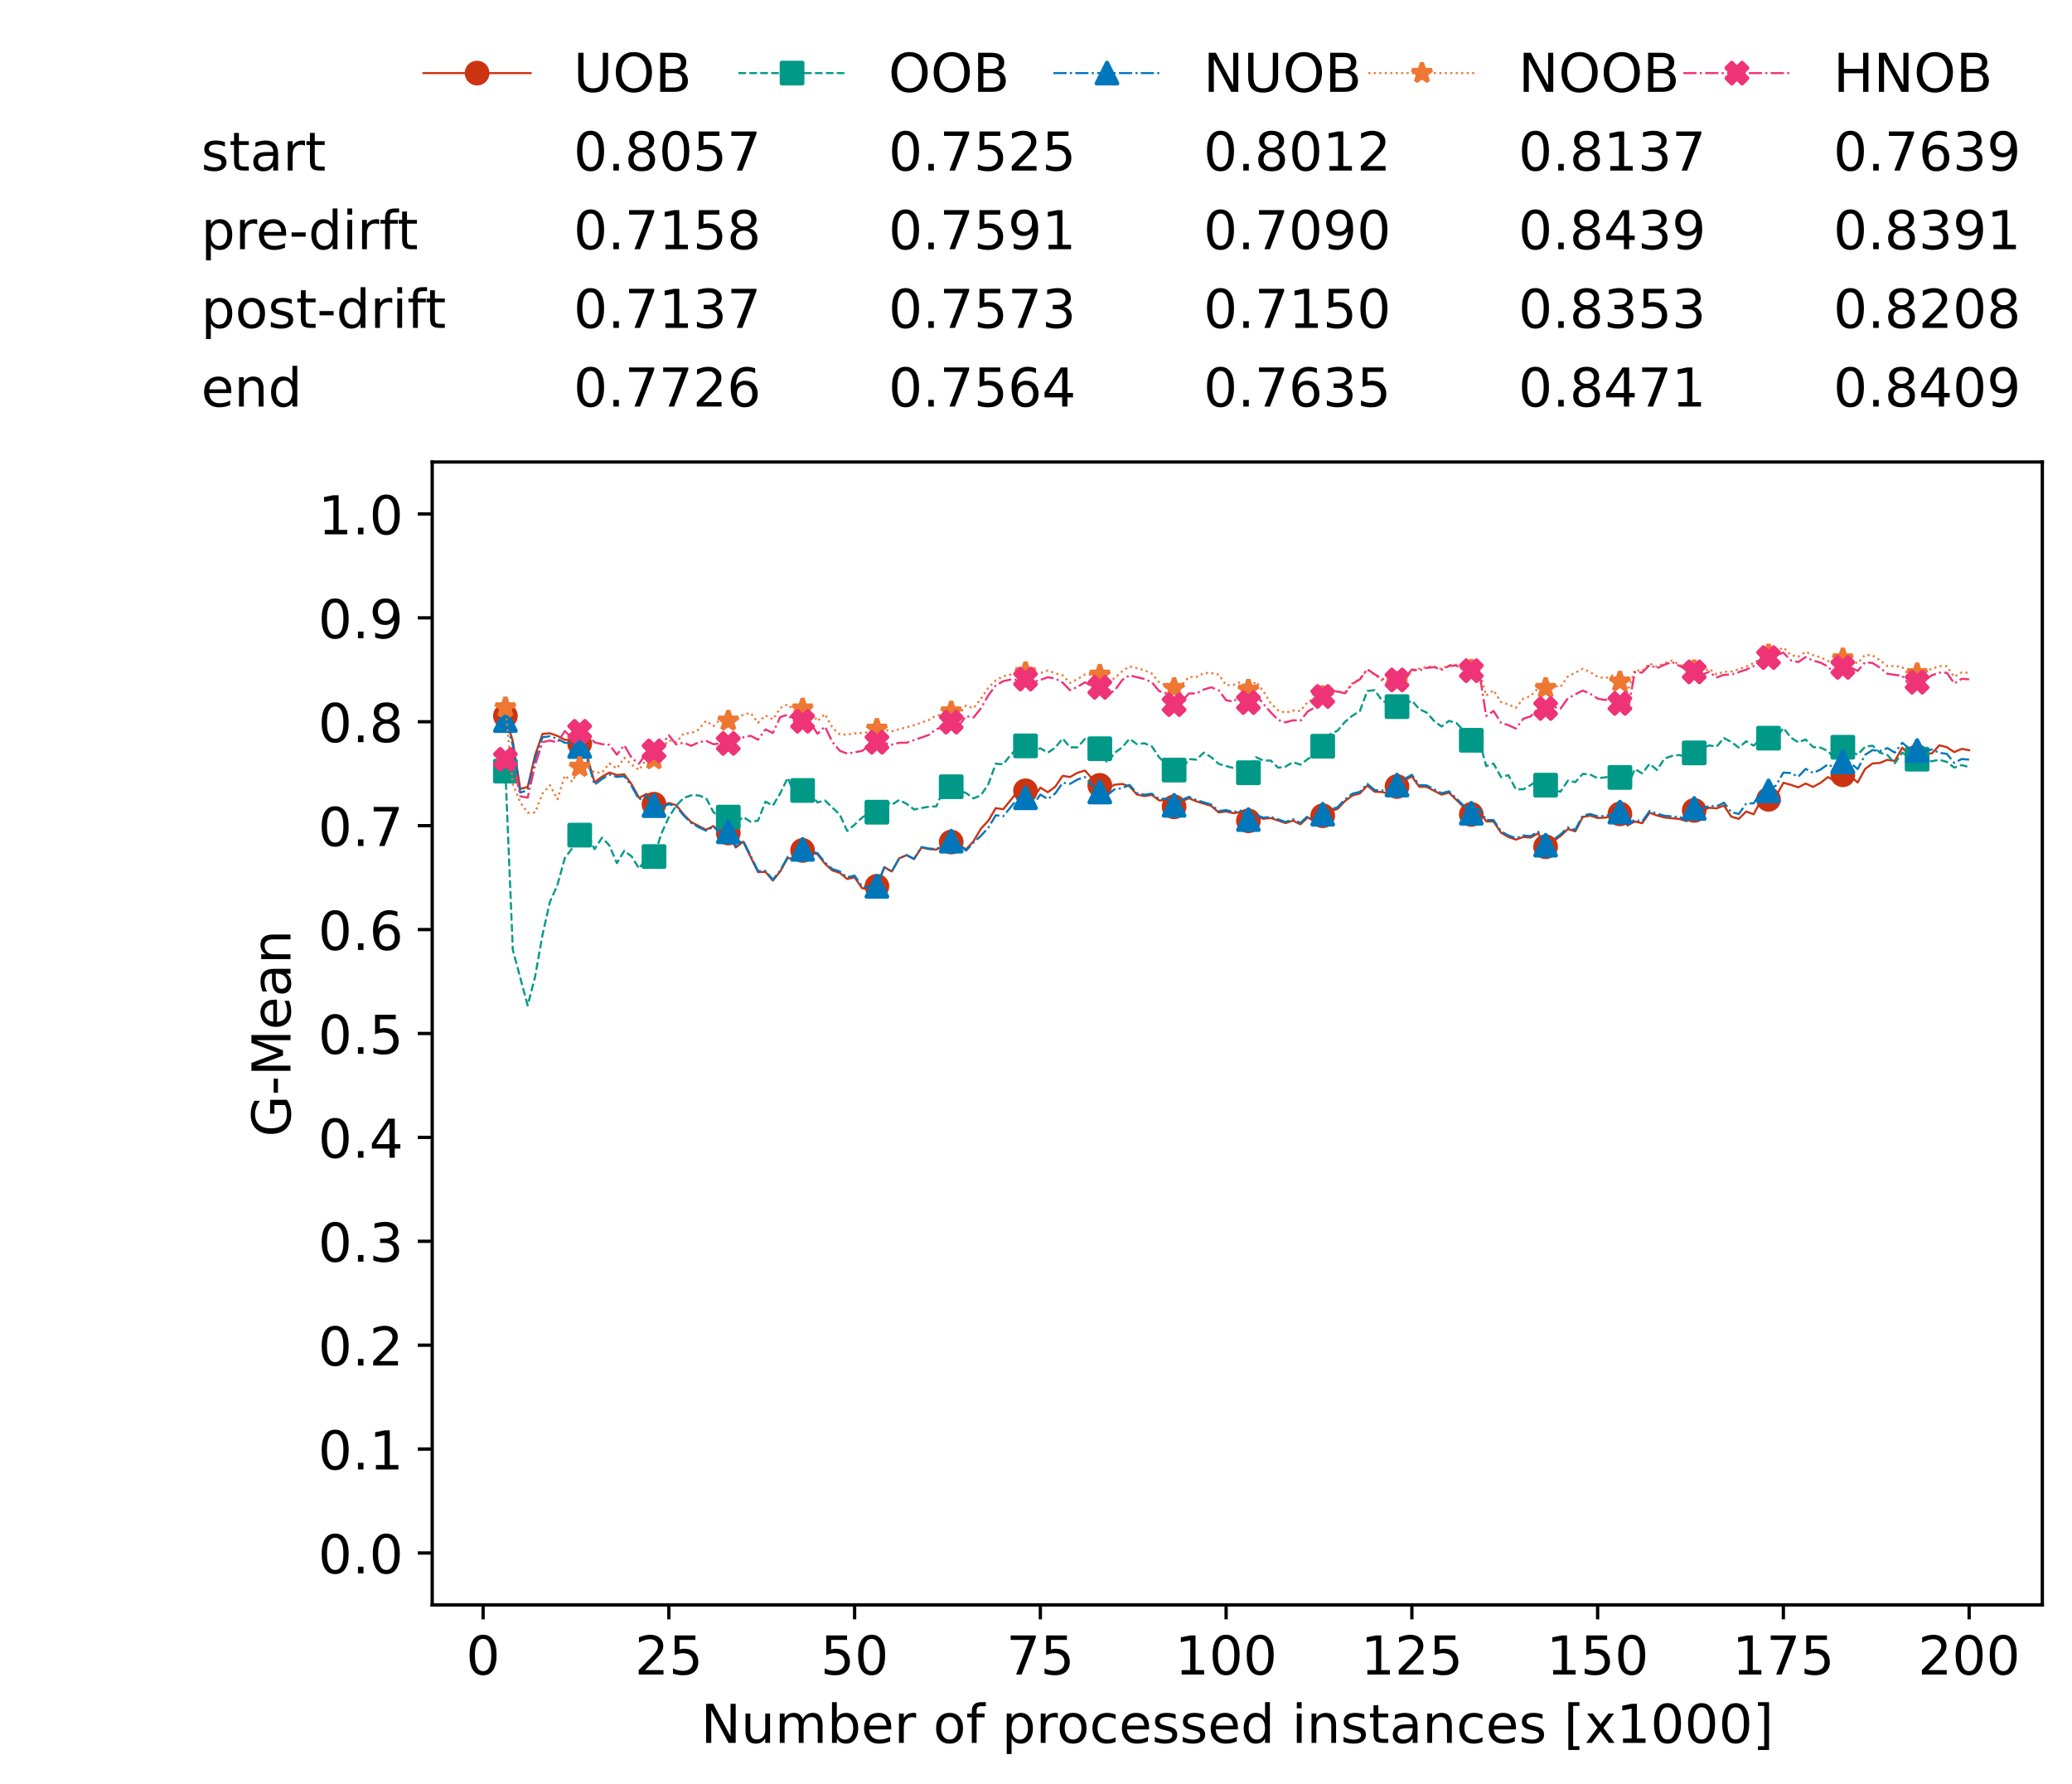 <?xml version="1.0" encoding="utf-8" standalone="no"?>
<!DOCTYPE svg PUBLIC "-//W3C//DTD SVG 1.1//EN"
  "http://www.w3.org/Graphics/SVG/1.1/DTD/svg11.dtd">
<!-- Created with matplotlib (https://matplotlib.org/) -->
<svg height="432.615pt" version="1.1" viewBox="0 0 502.65 432.615" width="502.65pt" xmlns="http://www.w3.org/2000/svg" xmlns:xlink="http://www.w3.org/1999/xlink">
 <defs>
  <style type="text/css">*{stroke-linecap:butt;stroke-linejoin:round;}</style>
 </defs>
 <g id="figure_1">
  <g id="patch_1">
   <path d="M 0 432.615 
L 502.65 432.615 
L 502.65 0 
L 0 0 
z
" style="fill:#ffffff;"/>
  </g>
  <g id="axes_1">
   <g id="patch_2">
    <path d="M 104.85 389.252 
L 495.45 389.252 
L 495.45 112.052 
L 104.85 112.052 
z
" style="fill:#ffffff;"/>
   </g>
   <g id="matplotlib.axis_1">
    <g id="xtick_1">
     <g id="line2d_1">
      <defs>
       <path d="M 0 0 
L 0 3.5 
" id="maee4fd4063" style="stroke:#000000;stroke-width:0.8;"/>
      </defs>
      <g>
       <use style="stroke:#000000;stroke-width:0.8;" x="117.197" xlink:href="#maee4fd4063" y="389.252"/>
      </g>
     </g>
     <g id="text_1">
      <!-- 0 -->
      <g transform="translate(113.061 406.13)scale(0.13 -0.13)">
       <defs>
        <path d="M 31.781 66.406 
Q 24.172 66.406 20.328 58.906 
Q 16.5 51.422 16.5 36.375 
Q 16.5 21.391 20.328 13.891 
Q 24.172 6.391 31.781 6.391 
Q 39.453 6.391 43.281 13.891 
Q 47.125 21.391 47.125 36.375 
Q 47.125 51.422 43.281 58.906 
Q 39.453 66.406 31.781 66.406 
z
M 31.781 74.219 
Q 44.047 74.219 50.516 64.516 
Q 56.984 54.828 56.984 36.375 
Q 56.984 17.969 50.516 8.266 
Q 44.047 -1.422 31.781 -1.422 
Q 19.531 -1.422 13.062 8.266 
Q 6.594 17.969 6.594 36.375 
Q 6.594 54.828 13.062 64.516 
Q 19.531 74.219 31.781 74.219 
z
" id="DejaVuSans-48"/>
       </defs>
       <use xlink:href="#DejaVuSans-48"/>
      </g>
     </g>
    </g>
    <g id="xtick_2">
     <g id="line2d_2">
      <g>
       <use style="stroke:#000000;stroke-width:0.8;" x="162.259" xlink:href="#maee4fd4063" y="389.252"/>
      </g>
     </g>
     <g id="text_2">
      <!-- 25 -->
      <g transform="translate(153.988 406.13)scale(0.13 -0.13)">
       <defs>
        <path d="M 19.188 8.297 
L 53.609 8.297 
L 53.609 0 
L 7.328 0 
L 7.328 8.297 
Q 12.938 14.109 22.625 23.891 
Q 32.328 33.688 34.812 36.531 
Q 39.547 41.844 41.422 45.531 
Q 43.312 49.219 43.312 52.781 
Q 43.312 58.594 39.234 62.25 
Q 35.156 65.922 28.609 65.922 
Q 23.969 65.922 18.812 64.312 
Q 13.672 62.703 7.812 59.422 
L 7.812 69.391 
Q 13.766 71.781 18.938 73 
Q 24.125 74.219 28.422 74.219 
Q 39.75 74.219 46.484 68.547 
Q 53.219 62.891 53.219 53.422 
Q 53.219 48.922 51.531 44.891 
Q 49.859 40.875 45.406 35.406 
Q 44.188 33.984 37.641 27.219 
Q 31.109 20.453 19.188 8.297 
z
" id="DejaVuSans-50"/>
        <path d="M 10.797 72.906 
L 49.516 72.906 
L 49.516 64.594 
L 19.828 64.594 
L 19.828 46.734 
Q 21.969 47.469 24.109 47.828 
Q 26.266 48.188 28.422 48.188 
Q 40.625 48.188 47.75 41.5 
Q 54.891 34.812 54.891 23.391 
Q 54.891 11.625 47.562 5.094 
Q 40.234 -1.422 26.906 -1.422 
Q 22.312 -1.422 17.547 -0.641 
Q 12.797 0.141 7.719 1.703 
L 7.719 11.625 
Q 12.109 9.234 16.797 8.062 
Q 21.484 6.891 26.703 6.891 
Q 35.156 6.891 40.078 11.328 
Q 45.016 15.766 45.016 23.391 
Q 45.016 31 40.078 35.438 
Q 35.156 39.891 26.703 39.891 
Q 22.75 39.891 18.812 39.016 
Q 14.891 38.141 10.797 36.281 
z
" id="DejaVuSans-53"/>
       </defs>
       <use xlink:href="#DejaVuSans-50"/>
       <use x="63.623" xlink:href="#DejaVuSans-53"/>
      </g>
     </g>
    </g>
    <g id="xtick_3">
     <g id="line2d_3">
      <g>
       <use style="stroke:#000000;stroke-width:0.8;" x="207.322" xlink:href="#maee4fd4063" y="389.252"/>
      </g>
     </g>
     <g id="text_3">
      <!-- 50 -->
      <g transform="translate(199.05 406.13)scale(0.13 -0.13)">
       <use xlink:href="#DejaVuSans-53"/>
       <use x="63.623" xlink:href="#DejaVuSans-48"/>
      </g>
     </g>
    </g>
    <g id="xtick_4">
     <g id="line2d_4">
      <g>
       <use style="stroke:#000000;stroke-width:0.8;" x="252.384" xlink:href="#maee4fd4063" y="389.252"/>
      </g>
     </g>
     <g id="text_4">
      <!-- 75 -->
      <g transform="translate(244.113 406.13)scale(0.13 -0.13)">
       <defs>
        <path d="M 8.203 72.906 
L 55.078 72.906 
L 55.078 68.703 
L 28.609 0 
L 18.312 0 
L 43.219 64.594 
L 8.203 64.594 
z
" id="DejaVuSans-55"/>
       </defs>
       <use xlink:href="#DejaVuSans-55"/>
       <use x="63.623" xlink:href="#DejaVuSans-53"/>
      </g>
     </g>
    </g>
    <g id="xtick_5">
     <g id="line2d_5">
      <g>
       <use style="stroke:#000000;stroke-width:0.8;" x="297.446" xlink:href="#maee4fd4063" y="389.252"/>
      </g>
     </g>
     <g id="text_5">
      <!-- 100 -->
      <g transform="translate(285.039 406.13)scale(0.13 -0.13)">
       <defs>
        <path d="M 12.406 8.297 
L 28.516 8.297 
L 28.516 63.922 
L 10.984 60.406 
L 10.984 69.391 
L 28.422 72.906 
L 38.281 72.906 
L 38.281 8.297 
L 54.391 8.297 
L 54.391 0 
L 12.406 0 
z
" id="DejaVuSans-49"/>
       </defs>
       <use xlink:href="#DejaVuSans-49"/>
       <use x="63.623" xlink:href="#DejaVuSans-48"/>
       <use x="127.246" xlink:href="#DejaVuSans-48"/>
      </g>
     </g>
    </g>
    <g id="xtick_6">
     <g id="line2d_6">
      <g>
       <use style="stroke:#000000;stroke-width:0.8;" x="342.509" xlink:href="#maee4fd4063" y="389.252"/>
      </g>
     </g>
     <g id="text_6">
      <!-- 125 -->
      <g transform="translate(330.102 406.13)scale(0.13 -0.13)">
       <use xlink:href="#DejaVuSans-49"/>
       <use x="63.623" xlink:href="#DejaVuSans-50"/>
       <use x="127.246" xlink:href="#DejaVuSans-53"/>
      </g>
     </g>
    </g>
    <g id="xtick_7">
     <g id="line2d_7">
      <g>
       <use style="stroke:#000000;stroke-width:0.8;" x="387.571" xlink:href="#maee4fd4063" y="389.252"/>
      </g>
     </g>
     <g id="text_7">
      <!-- 150 -->
      <g transform="translate(375.164 406.13)scale(0.13 -0.13)">
       <use xlink:href="#DejaVuSans-49"/>
       <use x="63.623" xlink:href="#DejaVuSans-53"/>
       <use x="127.246" xlink:href="#DejaVuSans-48"/>
      </g>
     </g>
    </g>
    <g id="xtick_8">
     <g id="line2d_8">
      <g>
       <use style="stroke:#000000;stroke-width:0.8;" x="432.633" xlink:href="#maee4fd4063" y="389.252"/>
      </g>
     </g>
     <g id="text_8">
      <!-- 175 -->
      <g transform="translate(420.226 406.13)scale(0.13 -0.13)">
       <use xlink:href="#DejaVuSans-49"/>
       <use x="63.623" xlink:href="#DejaVuSans-55"/>
       <use x="127.246" xlink:href="#DejaVuSans-53"/>
      </g>
     </g>
    </g>
    <g id="xtick_9">
     <g id="line2d_9">
      <g>
       <use style="stroke:#000000;stroke-width:0.8;" x="477.695" xlink:href="#maee4fd4063" y="389.252"/>
      </g>
     </g>
     <g id="text_9">
      <!-- 200 -->
      <g transform="translate(465.289 406.13)scale(0.13 -0.13)">
       <use xlink:href="#DejaVuSans-50"/>
       <use x="63.623" xlink:href="#DejaVuSans-48"/>
       <use x="127.246" xlink:href="#DejaVuSans-48"/>
      </g>
     </g>
    </g>
    <g id="text_10">
     <!-- Number of processed instances [x1000] -->
     <g transform="translate(170.025 422.711)scale(0.13 -0.13)">
      <defs>
       <path d="M 9.812 72.906 
L 23.094 72.906 
L 55.422 11.922 
L 55.422 72.906 
L 64.984 72.906 
L 64.984 0 
L 51.703 0 
L 19.391 60.984 
L 19.391 0 
L 9.812 0 
z
" id="DejaVuSans-78"/>
       <path d="M 8.5 21.578 
L 8.5 54.688 
L 17.484 54.688 
L 17.484 21.922 
Q 17.484 14.156 20.5 10.266 
Q 23.531 6.391 29.594 6.391 
Q 36.859 6.391 41.078 11.031 
Q 45.312 15.672 45.312 23.688 
L 45.312 54.688 
L 54.297 54.688 
L 54.297 0 
L 45.312 0 
L 45.312 8.406 
Q 42.047 3.422 37.719 1 
Q 33.406 -1.422 27.688 -1.422 
Q 18.266 -1.422 13.375 4.438 
Q 8.5 10.297 8.5 21.578 
z
M 31.109 56 
z
" id="DejaVuSans-117"/>
       <path d="M 52 44.188 
Q 55.375 50.25 60.062 53.125 
Q 64.75 56 71.094 56 
Q 79.641 56 84.281 50.016 
Q 88.922 44.047 88.922 33.016 
L 88.922 0 
L 79.891 0 
L 79.891 32.719 
Q 79.891 40.578 77.094 44.375 
Q 74.312 48.188 68.609 48.188 
Q 61.625 48.188 57.562 43.547 
Q 53.516 38.922 53.516 30.906 
L 53.516 0 
L 44.484 0 
L 44.484 32.719 
Q 44.484 40.625 41.703 44.406 
Q 38.922 48.188 33.109 48.188 
Q 26.219 48.188 22.156 43.531 
Q 18.109 38.875 18.109 30.906 
L 18.109 0 
L 9.078 0 
L 9.078 54.688 
L 18.109 54.688 
L 18.109 46.188 
Q 21.188 51.219 25.484 53.609 
Q 29.781 56 35.688 56 
Q 41.656 56 45.828 52.969 
Q 50 49.953 52 44.188 
z
" id="DejaVuSans-109"/>
       <path d="M 48.688 27.297 
Q 48.688 37.203 44.609 42.844 
Q 40.531 48.484 33.406 48.484 
Q 26.266 48.484 22.188 42.844 
Q 18.109 37.203 18.109 27.297 
Q 18.109 17.391 22.188 11.75 
Q 26.266 6.109 33.406 6.109 
Q 40.531 6.109 44.609 11.75 
Q 48.688 17.391 48.688 27.297 
z
M 18.109 46.391 
Q 20.953 51.266 25.266 53.625 
Q 29.594 56 35.594 56 
Q 45.562 56 51.781 48.094 
Q 58.016 40.188 58.016 27.297 
Q 58.016 14.406 51.781 6.484 
Q 45.562 -1.422 35.594 -1.422 
Q 29.594 -1.422 25.266 0.953 
Q 20.953 3.328 18.109 8.203 
L 18.109 0 
L 9.078 0 
L 9.078 75.984 
L 18.109 75.984 
z
" id="DejaVuSans-98"/>
       <path d="M 56.203 29.594 
L 56.203 25.203 
L 14.891 25.203 
Q 15.484 15.922 20.484 11.062 
Q 25.484 6.203 34.422 6.203 
Q 39.594 6.203 44.453 7.469 
Q 49.312 8.734 54.109 11.281 
L 54.109 2.781 
Q 49.266 0.734 44.188 -0.344 
Q 39.109 -1.422 33.891 -1.422 
Q 20.797 -1.422 13.156 6.188 
Q 5.516 13.812 5.516 26.812 
Q 5.516 40.234 12.766 48.109 
Q 20.016 56 32.328 56 
Q 43.359 56 49.781 48.891 
Q 56.203 41.797 56.203 29.594 
z
M 47.219 32.234 
Q 47.125 39.594 43.094 43.984 
Q 39.062 48.391 32.422 48.391 
Q 24.906 48.391 20.391 44.141 
Q 15.875 39.891 15.188 32.172 
z
" id="DejaVuSans-101"/>
       <path d="M 41.109 46.297 
Q 39.594 47.172 37.812 47.578 
Q 36.031 48 33.891 48 
Q 26.266 48 22.188 43.047 
Q 18.109 38.094 18.109 28.812 
L 18.109 0 
L 9.078 0 
L 9.078 54.688 
L 18.109 54.688 
L 18.109 46.188 
Q 20.953 51.172 25.484 53.578 
Q 30.031 56 36.531 56 
Q 37.453 56 38.578 55.875 
Q 39.703 55.766 41.062 55.516 
z
" id="DejaVuSans-114"/>
       <path id="DejaVuSans-32"/>
       <path d="M 30.609 48.391 
Q 23.391 48.391 19.188 42.75 
Q 14.984 37.109 14.984 27.297 
Q 14.984 17.484 19.156 11.844 
Q 23.344 6.203 30.609 6.203 
Q 37.797 6.203 41.984 11.859 
Q 46.188 17.531 46.188 27.297 
Q 46.188 37.016 41.984 42.703 
Q 37.797 48.391 30.609 48.391 
z
M 30.609 56 
Q 42.328 56 49.016 48.375 
Q 55.719 40.766 55.719 27.297 
Q 55.719 13.875 49.016 6.219 
Q 42.328 -1.422 30.609 -1.422 
Q 18.844 -1.422 12.172 6.219 
Q 5.516 13.875 5.516 27.297 
Q 5.516 40.766 12.172 48.375 
Q 18.844 56 30.609 56 
z
" id="DejaVuSans-111"/>
       <path d="M 37.109 75.984 
L 37.109 68.5 
L 28.516 68.5 
Q 23.688 68.5 21.797 66.547 
Q 19.922 64.594 19.922 59.516 
L 19.922 54.688 
L 34.719 54.688 
L 34.719 47.703 
L 19.922 47.703 
L 19.922 0 
L 10.891 0 
L 10.891 47.703 
L 2.297 47.703 
L 2.297 54.688 
L 10.891 54.688 
L 10.891 58.5 
Q 10.891 67.625 15.141 71.797 
Q 19.391 75.984 28.609 75.984 
z
" id="DejaVuSans-102"/>
       <path d="M 18.109 8.203 
L 18.109 -20.797 
L 9.078 -20.797 
L 9.078 54.688 
L 18.109 54.688 
L 18.109 46.391 
Q 20.953 51.266 25.266 53.625 
Q 29.594 56 35.594 56 
Q 45.562 56 51.781 48.094 
Q 58.016 40.188 58.016 27.297 
Q 58.016 14.406 51.781 6.484 
Q 45.562 -1.422 35.594 -1.422 
Q 29.594 -1.422 25.266 0.953 
Q 20.953 3.328 18.109 8.203 
z
M 48.688 27.297 
Q 48.688 37.203 44.609 42.844 
Q 40.531 48.484 33.406 48.484 
Q 26.266 48.484 22.188 42.844 
Q 18.109 37.203 18.109 27.297 
Q 18.109 17.391 22.188 11.75 
Q 26.266 6.109 33.406 6.109 
Q 40.531 6.109 44.609 11.75 
Q 48.688 17.391 48.688 27.297 
z
" id="DejaVuSans-112"/>
       <path d="M 48.781 52.594 
L 48.781 44.188 
Q 44.969 46.297 41.141 47.344 
Q 37.312 48.391 33.406 48.391 
Q 24.656 48.391 19.812 42.844 
Q 14.984 37.312 14.984 27.297 
Q 14.984 17.281 19.812 11.734 
Q 24.656 6.203 33.406 6.203 
Q 37.312 6.203 41.141 7.25 
Q 44.969 8.297 48.781 10.406 
L 48.781 2.094 
Q 45.016 0.344 40.984 -0.531 
Q 36.969 -1.422 32.422 -1.422 
Q 20.062 -1.422 12.781 6.344 
Q 5.516 14.109 5.516 27.297 
Q 5.516 40.672 12.859 48.328 
Q 20.219 56 33.016 56 
Q 37.156 56 41.109 55.141 
Q 45.062 54.297 48.781 52.594 
z
" id="DejaVuSans-99"/>
       <path d="M 44.281 53.078 
L 44.281 44.578 
Q 40.484 46.531 36.375 47.5 
Q 32.281 48.484 27.875 48.484 
Q 21.188 48.484 17.844 46.438 
Q 14.5 44.391 14.5 40.281 
Q 14.5 37.156 16.891 35.375 
Q 19.281 33.594 26.516 31.984 
L 29.594 31.297 
Q 39.156 29.25 43.188 25.516 
Q 47.219 21.781 47.219 15.094 
Q 47.219 7.469 41.188 3.016 
Q 35.156 -1.422 24.609 -1.422 
Q 20.219 -1.422 15.453 -0.562 
Q 10.688 0.297 5.422 2 
L 5.422 11.281 
Q 10.406 8.688 15.234 7.391 
Q 20.062 6.109 24.812 6.109 
Q 31.156 6.109 34.562 8.281 
Q 37.984 10.453 37.984 14.406 
Q 37.984 18.062 35.516 20.016 
Q 33.062 21.969 24.703 23.781 
L 21.578 24.516 
Q 13.234 26.266 9.516 29.906 
Q 5.812 33.547 5.812 39.891 
Q 5.812 47.609 11.281 51.797 
Q 16.75 56 26.812 56 
Q 31.781 56 36.172 55.266 
Q 40.578 54.547 44.281 53.078 
z
" id="DejaVuSans-115"/>
       <path d="M 45.406 46.391 
L 45.406 75.984 
L 54.391 75.984 
L 54.391 0 
L 45.406 0 
L 45.406 8.203 
Q 42.578 3.328 38.25 0.953 
Q 33.938 -1.422 27.875 -1.422 
Q 17.969 -1.422 11.734 6.484 
Q 5.516 14.406 5.516 27.297 
Q 5.516 40.188 11.734 48.094 
Q 17.969 56 27.875 56 
Q 33.938 56 38.25 53.625 
Q 42.578 51.266 45.406 46.391 
z
M 14.797 27.297 
Q 14.797 17.391 18.875 11.75 
Q 22.953 6.109 30.078 6.109 
Q 37.203 6.109 41.297 11.75 
Q 45.406 17.391 45.406 27.297 
Q 45.406 37.203 41.297 42.844 
Q 37.203 48.484 30.078 48.484 
Q 22.953 48.484 18.875 42.844 
Q 14.797 37.203 14.797 27.297 
z
" id="DejaVuSans-100"/>
       <path d="M 9.422 54.688 
L 18.406 54.688 
L 18.406 0 
L 9.422 0 
z
M 9.422 75.984 
L 18.406 75.984 
L 18.406 64.594 
L 9.422 64.594 
z
" id="DejaVuSans-105"/>
       <path d="M 54.891 33.016 
L 54.891 0 
L 45.906 0 
L 45.906 32.719 
Q 45.906 40.484 42.875 44.328 
Q 39.844 48.188 33.797 48.188 
Q 26.516 48.188 22.312 43.547 
Q 18.109 38.922 18.109 30.906 
L 18.109 0 
L 9.078 0 
L 9.078 54.688 
L 18.109 54.688 
L 18.109 46.188 
Q 21.344 51.125 25.703 53.562 
Q 30.078 56 35.797 56 
Q 45.219 56 50.047 50.172 
Q 54.891 44.344 54.891 33.016 
z
" id="DejaVuSans-110"/>
       <path d="M 18.312 70.219 
L 18.312 54.688 
L 36.812 54.688 
L 36.812 47.703 
L 18.312 47.703 
L 18.312 18.016 
Q 18.312 11.328 20.141 9.422 
Q 21.969 7.516 27.594 7.516 
L 36.812 7.516 
L 36.812 0 
L 27.594 0 
Q 17.188 0 13.234 3.875 
Q 9.281 7.766 9.281 18.016 
L 9.281 47.703 
L 2.688 47.703 
L 2.688 54.688 
L 9.281 54.688 
L 9.281 70.219 
z
" id="DejaVuSans-116"/>
       <path d="M 34.281 27.484 
Q 23.391 27.484 19.188 25 
Q 14.984 22.516 14.984 16.5 
Q 14.984 11.719 18.141 8.906 
Q 21.297 6.109 26.703 6.109 
Q 34.188 6.109 38.703 11.406 
Q 43.219 16.703 43.219 25.484 
L 43.219 27.484 
z
M 52.203 31.203 
L 52.203 0 
L 43.219 0 
L 43.219 8.297 
Q 40.141 3.328 35.547 0.953 
Q 30.953 -1.422 24.312 -1.422 
Q 15.922 -1.422 10.953 3.297 
Q 6 8.016 6 15.922 
Q 6 25.141 12.172 29.828 
Q 18.359 34.516 30.609 34.516 
L 43.219 34.516 
L 43.219 35.406 
Q 43.219 41.609 39.141 45 
Q 35.062 48.391 27.688 48.391 
Q 23 48.391 18.547 47.266 
Q 14.109 46.141 10.016 43.891 
L 10.016 52.203 
Q 14.938 54.109 19.578 55.047 
Q 24.219 56 28.609 56 
Q 40.484 56 46.344 49.844 
Q 52.203 43.703 52.203 31.203 
z
" id="DejaVuSans-97"/>
       <path d="M 8.594 75.984 
L 29.297 75.984 
L 29.297 69 
L 17.578 69 
L 17.578 -6.203 
L 29.297 -6.203 
L 29.297 -13.188 
L 8.594 -13.188 
z
" id="DejaVuSans-91"/>
       <path d="M 54.891 54.688 
L 35.109 28.078 
L 55.906 0 
L 45.312 0 
L 29.391 21.484 
L 13.484 0 
L 2.875 0 
L 24.125 28.609 
L 4.688 54.688 
L 15.281 54.688 
L 29.781 35.203 
L 44.281 54.688 
z
" id="DejaVuSans-120"/>
       <path d="M 30.422 75.984 
L 30.422 -13.188 
L 9.719 -13.188 
L 9.719 -6.203 
L 21.391 -6.203 
L 21.391 69 
L 9.719 69 
L 9.719 75.984 
z
" id="DejaVuSans-93"/>
      </defs>
      <use xlink:href="#DejaVuSans-78"/>
      <use x="74.805" xlink:href="#DejaVuSans-117"/>
      <use x="138.184" xlink:href="#DejaVuSans-109"/>
      <use x="235.596" xlink:href="#DejaVuSans-98"/>
      <use x="299.072" xlink:href="#DejaVuSans-101"/>
      <use x="360.596" xlink:href="#DejaVuSans-114"/>
      <use x="401.709" xlink:href="#DejaVuSans-32"/>
      <use x="433.496" xlink:href="#DejaVuSans-111"/>
      <use x="494.678" xlink:href="#DejaVuSans-102"/>
      <use x="529.883" xlink:href="#DejaVuSans-32"/>
      <use x="561.67" xlink:href="#DejaVuSans-112"/>
      <use x="625.146" xlink:href="#DejaVuSans-114"/>
      <use x="664.01" xlink:href="#DejaVuSans-111"/>
      <use x="725.191" xlink:href="#DejaVuSans-99"/>
      <use x="780.172" xlink:href="#DejaVuSans-101"/>
      <use x="841.695" xlink:href="#DejaVuSans-115"/>
      <use x="893.795" xlink:href="#DejaVuSans-115"/>
      <use x="945.895" xlink:href="#DejaVuSans-101"/>
      <use x="1007.418" xlink:href="#DejaVuSans-100"/>
      <use x="1070.895" xlink:href="#DejaVuSans-32"/>
      <use x="1102.682" xlink:href="#DejaVuSans-105"/>
      <use x="1130.465" xlink:href="#DejaVuSans-110"/>
      <use x="1193.844" xlink:href="#DejaVuSans-115"/>
      <use x="1245.943" xlink:href="#DejaVuSans-116"/>
      <use x="1285.152" xlink:href="#DejaVuSans-97"/>
      <use x="1346.432" xlink:href="#DejaVuSans-110"/>
      <use x="1409.811" xlink:href="#DejaVuSans-99"/>
      <use x="1464.791" xlink:href="#DejaVuSans-101"/>
      <use x="1526.314" xlink:href="#DejaVuSans-115"/>
      <use x="1578.414" xlink:href="#DejaVuSans-32"/>
      <use x="1610.201" xlink:href="#DejaVuSans-91"/>
      <use x="1649.215" xlink:href="#DejaVuSans-120"/>
      <use x="1708.395" xlink:href="#DejaVuSans-49"/>
      <use x="1772.018" xlink:href="#DejaVuSans-48"/>
      <use x="1835.641" xlink:href="#DejaVuSans-48"/>
      <use x="1899.264" xlink:href="#DejaVuSans-48"/>
      <use x="1962.887" xlink:href="#DejaVuSans-93"/>
     </g>
    </g>
   </g>
   <g id="matplotlib.axis_2">
    <g id="ytick_1">
     <g id="line2d_10">
      <defs>
       <path d="M 0 0 
L -3.5 0 
" id="m21d841fe5b" style="stroke:#000000;stroke-width:0.8;"/>
      </defs>
      <g>
       <use style="stroke:#000000;stroke-width:0.8;" x="104.85" xlink:href="#m21d841fe5b" y="376.652"/>
      </g>
     </g>
     <g id="text_11">
      <!-- 0.0 -->
      <g transform="translate(77.176 381.591)scale(0.13 -0.13)">
       <defs>
        <path d="M 10.688 12.406 
L 21 12.406 
L 21 0 
L 10.688 0 
z
" id="DejaVuSans-46"/>
       </defs>
       <use xlink:href="#DejaVuSans-48"/>
       <use x="63.623" xlink:href="#DejaVuSans-46"/>
       <use x="95.41" xlink:href="#DejaVuSans-48"/>
      </g>
     </g>
    </g>
    <g id="ytick_2">
     <g id="line2d_11">
      <g>
       <use style="stroke:#000000;stroke-width:0.8;" x="104.85" xlink:href="#m21d841fe5b" y="351.452"/>
      </g>
     </g>
     <g id="text_12">
      <!-- 0.1 -->
      <g transform="translate(77.176 356.391)scale(0.13 -0.13)">
       <use xlink:href="#DejaVuSans-48"/>
       <use x="63.623" xlink:href="#DejaVuSans-46"/>
       <use x="95.41" xlink:href="#DejaVuSans-49"/>
      </g>
     </g>
    </g>
    <g id="ytick_3">
     <g id="line2d_12">
      <g>
       <use style="stroke:#000000;stroke-width:0.8;" x="104.85" xlink:href="#m21d841fe5b" y="326.252"/>
      </g>
     </g>
     <g id="text_13">
      <!-- 0.2 -->
      <g transform="translate(77.176 331.191)scale(0.13 -0.13)">
       <use xlink:href="#DejaVuSans-48"/>
       <use x="63.623" xlink:href="#DejaVuSans-46"/>
       <use x="95.41" xlink:href="#DejaVuSans-50"/>
      </g>
     </g>
    </g>
    <g id="ytick_4">
     <g id="line2d_13">
      <g>
       <use style="stroke:#000000;stroke-width:0.8;" x="104.85" xlink:href="#m21d841fe5b" y="301.052"/>
      </g>
     </g>
     <g id="text_14">
      <!-- 0.3 -->
      <g transform="translate(77.176 305.991)scale(0.13 -0.13)">
       <defs>
        <path d="M 40.578 39.312 
Q 47.656 37.797 51.625 33 
Q 55.609 28.219 55.609 21.188 
Q 55.609 10.406 48.188 4.484 
Q 40.766 -1.422 27.094 -1.422 
Q 22.516 -1.422 17.656 -0.516 
Q 12.797 0.391 7.625 2.203 
L 7.625 11.719 
Q 11.719 9.328 16.594 8.109 
Q 21.484 6.891 26.812 6.891 
Q 36.078 6.891 40.938 10.547 
Q 45.797 14.203 45.797 21.188 
Q 45.797 27.641 41.281 31.266 
Q 36.766 34.906 28.719 34.906 
L 20.219 34.906 
L 20.219 43.016 
L 29.109 43.016 
Q 36.375 43.016 40.234 45.922 
Q 44.094 48.828 44.094 54.297 
Q 44.094 59.906 40.109 62.906 
Q 36.141 65.922 28.719 65.922 
Q 24.656 65.922 20.016 65.031 
Q 15.375 64.156 9.812 62.312 
L 9.812 71.094 
Q 15.438 72.656 20.344 73.438 
Q 25.25 74.219 29.594 74.219 
Q 40.828 74.219 47.359 69.109 
Q 53.906 64.016 53.906 55.328 
Q 53.906 49.266 50.438 45.094 
Q 46.969 40.922 40.578 39.312 
z
" id="DejaVuSans-51"/>
       </defs>
       <use xlink:href="#DejaVuSans-48"/>
       <use x="63.623" xlink:href="#DejaVuSans-46"/>
       <use x="95.41" xlink:href="#DejaVuSans-51"/>
      </g>
     </g>
    </g>
    <g id="ytick_5">
     <g id="line2d_14">
      <g>
       <use style="stroke:#000000;stroke-width:0.8;" x="104.85" xlink:href="#m21d841fe5b" y="275.852"/>
      </g>
     </g>
     <g id="text_15">
      <!-- 0.4 -->
      <g transform="translate(77.176 280.791)scale(0.13 -0.13)">
       <defs>
        <path d="M 37.797 64.312 
L 12.891 25.391 
L 37.797 25.391 
z
M 35.203 72.906 
L 47.609 72.906 
L 47.609 25.391 
L 58.016 25.391 
L 58.016 17.188 
L 47.609 17.188 
L 47.609 0 
L 37.797 0 
L 37.797 17.188 
L 4.891 17.188 
L 4.891 26.703 
z
" id="DejaVuSans-52"/>
       </defs>
       <use xlink:href="#DejaVuSans-48"/>
       <use x="63.623" xlink:href="#DejaVuSans-46"/>
       <use x="95.41" xlink:href="#DejaVuSans-52"/>
      </g>
     </g>
    </g>
    <g id="ytick_6">
     <g id="line2d_15">
      <g>
       <use style="stroke:#000000;stroke-width:0.8;" x="104.85" xlink:href="#m21d841fe5b" y="250.652"/>
      </g>
     </g>
     <g id="text_16">
      <!-- 0.5 -->
      <g transform="translate(77.176 255.591)scale(0.13 -0.13)">
       <use xlink:href="#DejaVuSans-48"/>
       <use x="63.623" xlink:href="#DejaVuSans-46"/>
       <use x="95.41" xlink:href="#DejaVuSans-53"/>
      </g>
     </g>
    </g>
    <g id="ytick_7">
     <g id="line2d_16">
      <g>
       <use style="stroke:#000000;stroke-width:0.8;" x="104.85" xlink:href="#m21d841fe5b" y="225.452"/>
      </g>
     </g>
     <g id="text_17">
      <!-- 0.6 -->
      <g transform="translate(77.176 230.391)scale(0.13 -0.13)">
       <defs>
        <path d="M 33.016 40.375 
Q 26.375 40.375 22.484 35.828 
Q 18.609 31.297 18.609 23.391 
Q 18.609 15.531 22.484 10.953 
Q 26.375 6.391 33.016 6.391 
Q 39.656 6.391 43.531 10.953 
Q 47.406 15.531 47.406 23.391 
Q 47.406 31.297 43.531 35.828 
Q 39.656 40.375 33.016 40.375 
z
M 52.594 71.297 
L 52.594 62.312 
Q 48.875 64.062 45.094 64.984 
Q 41.312 65.922 37.594 65.922 
Q 27.828 65.922 22.672 59.328 
Q 17.531 52.734 16.797 39.406 
Q 19.672 43.656 24.016 45.922 
Q 28.375 48.188 33.594 48.188 
Q 44.578 48.188 50.953 41.516 
Q 57.328 34.859 57.328 23.391 
Q 57.328 12.156 50.688 5.359 
Q 44.047 -1.422 33.016 -1.422 
Q 20.359 -1.422 13.672 8.266 
Q 6.984 17.969 6.984 36.375 
Q 6.984 53.656 15.188 63.938 
Q 23.391 74.219 37.203 74.219 
Q 40.922 74.219 44.703 73.484 
Q 48.484 72.75 52.594 71.297 
z
" id="DejaVuSans-54"/>
       </defs>
       <use xlink:href="#DejaVuSans-48"/>
       <use x="63.623" xlink:href="#DejaVuSans-46"/>
       <use x="95.41" xlink:href="#DejaVuSans-54"/>
      </g>
     </g>
    </g>
    <g id="ytick_8">
     <g id="line2d_17">
      <g>
       <use style="stroke:#000000;stroke-width:0.8;" x="104.85" xlink:href="#m21d841fe5b" y="200.252"/>
      </g>
     </g>
     <g id="text_18">
      <!-- 0.7 -->
      <g transform="translate(77.176 205.191)scale(0.13 -0.13)">
       <use xlink:href="#DejaVuSans-48"/>
       <use x="63.623" xlink:href="#DejaVuSans-46"/>
       <use x="95.41" xlink:href="#DejaVuSans-55"/>
      </g>
     </g>
    </g>
    <g id="ytick_9">
     <g id="line2d_18">
      <g>
       <use style="stroke:#000000;stroke-width:0.8;" x="104.85" xlink:href="#m21d841fe5b" y="175.052"/>
      </g>
     </g>
     <g id="text_19">
      <!-- 0.8 -->
      <g transform="translate(77.176 179.991)scale(0.13 -0.13)">
       <defs>
        <path d="M 31.781 34.625 
Q 24.75 34.625 20.719 30.859 
Q 16.703 27.094 16.703 20.516 
Q 16.703 13.922 20.719 10.156 
Q 24.75 6.391 31.781 6.391 
Q 38.812 6.391 42.859 10.172 
Q 46.922 13.969 46.922 20.516 
Q 46.922 27.094 42.891 30.859 
Q 38.875 34.625 31.781 34.625 
z
M 21.922 38.812 
Q 15.578 40.375 12.031 44.719 
Q 8.5 49.078 8.5 55.328 
Q 8.5 64.062 14.719 69.141 
Q 20.953 74.219 31.781 74.219 
Q 42.672 74.219 48.875 69.141 
Q 55.078 64.062 55.078 55.328 
Q 55.078 49.078 51.531 44.719 
Q 48 40.375 41.703 38.812 
Q 48.828 37.156 52.797 32.312 
Q 56.781 27.484 56.781 20.516 
Q 56.781 9.906 50.312 4.234 
Q 43.844 -1.422 31.781 -1.422 
Q 19.734 -1.422 13.25 4.234 
Q 6.781 9.906 6.781 20.516 
Q 6.781 27.484 10.781 32.312 
Q 14.797 37.156 21.922 38.812 
z
M 18.312 54.391 
Q 18.312 48.734 21.844 45.562 
Q 25.391 42.391 31.781 42.391 
Q 38.141 42.391 41.719 45.562 
Q 45.312 48.734 45.312 54.391 
Q 45.312 60.062 41.719 63.234 
Q 38.141 66.406 31.781 66.406 
Q 25.391 66.406 21.844 63.234 
Q 18.312 60.062 18.312 54.391 
z
" id="DejaVuSans-56"/>
       </defs>
       <use xlink:href="#DejaVuSans-48"/>
       <use x="63.623" xlink:href="#DejaVuSans-46"/>
       <use x="95.41" xlink:href="#DejaVuSans-56"/>
      </g>
     </g>
    </g>
    <g id="ytick_10">
     <g id="line2d_19">
      <g>
       <use style="stroke:#000000;stroke-width:0.8;" x="104.85" xlink:href="#m21d841fe5b" y="149.852"/>
      </g>
     </g>
     <g id="text_20">
      <!-- 0.9 -->
      <g transform="translate(77.176 154.791)scale(0.13 -0.13)">
       <defs>
        <path d="M 10.984 1.516 
L 10.984 10.5 
Q 14.703 8.734 18.5 7.812 
Q 22.312 6.891 25.984 6.891 
Q 35.75 6.891 40.891 13.453 
Q 46.047 20.016 46.781 33.406 
Q 43.953 29.203 39.594 26.953 
Q 35.25 24.703 29.984 24.703 
Q 19.047 24.703 12.672 31.312 
Q 6.297 37.938 6.297 49.422 
Q 6.297 60.641 12.938 67.422 
Q 19.578 74.219 30.609 74.219 
Q 43.266 74.219 49.922 64.516 
Q 56.594 54.828 56.594 36.375 
Q 56.594 19.141 48.406 8.859 
Q 40.234 -1.422 26.422 -1.422 
Q 22.703 -1.422 18.891 -0.688 
Q 15.094 0.047 10.984 1.516 
z
M 30.609 32.422 
Q 37.25 32.422 41.125 36.953 
Q 45.016 41.5 45.016 49.422 
Q 45.016 57.281 41.125 61.844 
Q 37.25 66.406 30.609 66.406 
Q 23.969 66.406 20.094 61.844 
Q 16.219 57.281 16.219 49.422 
Q 16.219 41.5 20.094 36.953 
Q 23.969 32.422 30.609 32.422 
z
" id="DejaVuSans-57"/>
       </defs>
       <use xlink:href="#DejaVuSans-48"/>
       <use x="63.623" xlink:href="#DejaVuSans-46"/>
       <use x="95.41" xlink:href="#DejaVuSans-57"/>
      </g>
     </g>
    </g>
    <g id="ytick_11">
     <g id="line2d_20">
      <g>
       <use style="stroke:#000000;stroke-width:0.8;" x="104.85" xlink:href="#m21d841fe5b" y="124.652"/>
      </g>
     </g>
     <g id="text_21">
      <!-- 1.0 -->
      <g transform="translate(77.176 129.591)scale(0.13 -0.13)">
       <use xlink:href="#DejaVuSans-49"/>
       <use x="63.623" xlink:href="#DejaVuSans-46"/>
       <use x="95.41" xlink:href="#DejaVuSans-48"/>
      </g>
     </g>
    </g>
    <g id="text_22">
     <!-- G-Mean -->
     <g transform="translate(70.472 275.744)rotate(-90)scale(0.13 -0.13)">
      <defs>
       <path d="M 59.516 10.406 
L 59.516 29.984 
L 43.406 29.984 
L 43.406 38.094 
L 69.281 38.094 
L 69.281 6.781 
Q 63.578 2.734 56.688 0.656 
Q 49.812 -1.422 42 -1.422 
Q 24.906 -1.422 15.25 8.562 
Q 5.609 18.562 5.609 36.375 
Q 5.609 54.25 15.25 64.234 
Q 24.906 74.219 42 74.219 
Q 49.125 74.219 55.547 72.453 
Q 61.969 70.703 67.391 67.281 
L 67.391 56.781 
Q 61.922 61.422 55.766 63.766 
Q 49.609 66.109 42.828 66.109 
Q 29.438 66.109 22.719 58.641 
Q 16.016 51.172 16.016 36.375 
Q 16.016 21.625 22.719 14.156 
Q 29.438 6.688 42.828 6.688 
Q 48.047 6.688 52.141 7.594 
Q 56.25 8.5 59.516 10.406 
z
" id="DejaVuSans-71"/>
       <path d="M 4.891 31.391 
L 31.203 31.391 
L 31.203 23.391 
L 4.891 23.391 
z
" id="DejaVuSans-45"/>
       <path d="M 9.812 72.906 
L 24.516 72.906 
L 43.109 23.297 
L 61.812 72.906 
L 76.516 72.906 
L 76.516 0 
L 66.891 0 
L 66.891 64.016 
L 48.094 14.016 
L 38.188 14.016 
L 19.391 64.016 
L 19.391 0 
L 9.812 0 
z
" id="DejaVuSans-77"/>
      </defs>
      <use xlink:href="#DejaVuSans-71"/>
      <use x="77.49" xlink:href="#DejaVuSans-45"/>
      <use x="113.574" xlink:href="#DejaVuSans-77"/>
      <use x="199.854" xlink:href="#DejaVuSans-101"/>
      <use x="261.377" xlink:href="#DejaVuSans-97"/>
      <use x="322.656" xlink:href="#DejaVuSans-110"/>
     </g>
    </g>
   </g>
   <g id="line2d_21"/>
   <g id="line2d_22"/>
   <g id="line2d_23"/>
   <g id="line2d_24"/>
   <g id="line2d_25"/>
   <g id="line2d_26">
    <path clip-path="url(#pfd3c79dd33)" d="M 122.605 173.626 
L 124.407 179.78 
L 126.21 191.358 
L 128.012 190.865 
L 129.815 183.137 
L 131.617 177.995 
L 133.419 177.849 
L 135.222 178.477 
L 137.024 179.43 
L 138.827 179.453 
L 140.629 180.387 
L 142.432 183.41 
L 144.234 189.752 
L 146.037 188.383 
L 147.839 187.375 
L 149.642 187.96 
L 151.444 187.8 
L 153.247 190.249 
L 155.049 193.54 
L 156.852 192.549 
L 158.654 195.047 
L 160.457 195.511 
L 162.259 194.764 
L 164.062 195.285 
L 165.864 197.555 
L 167.667 199.378 
L 171.272 201.248 
L 173.074 200.357 
L 174.877 201.924 
L 176.679 202.041 
L 178.482 205.557 
L 180.284 204.132 
L 183.889 211.518 
L 185.692 211.455 
L 187.494 213.568 
L 189.297 211.316 
L 191.099 208.057 
L 192.902 208.459 
L 194.704 206.259 
L 198.309 207.177 
L 200.112 209.464 
L 201.914 211.128 
L 203.717 211.689 
L 205.519 213.181 
L 207.322 212.794 
L 209.124 215.403 
L 210.927 215.734 
L 212.729 214.955 
L 214.532 210.328 
L 216.334 211.368 
L 218.137 208.174 
L 219.939 207.41 
L 221.742 208.375 
L 223.544 205.541 
L 225.347 205.933 
L 227.149 206.051 
L 230.754 204.22 
L 232.557 204.889 
L 234.359 206 
L 236.162 204.033 
L 237.964 200.986 
L 239.767 199.037 
L 241.569 195.996 
L 243.372 196.275 
L 246.976 191.847 
L 248.779 191.794 
L 250.581 193.636 
L 252.384 191.026 
L 254.186 192.143 
L 255.989 190.815 
L 257.791 188.172 
L 259.594 188.448 
L 261.396 187.43 
L 263.199 186.88 
L 265.001 188.889 
L 266.804 190.474 
L 268.606 191.265 
L 270.409 190.326 
L 272.211 190.129 
L 274.014 190.722 
L 275.816 192.701 
L 277.619 193.061 
L 279.421 192.799 
L 281.224 194.131 
L 283.026 194.075 
L 284.829 195.686 
L 286.631 194.343 
L 288.434 193.61 
L 290.236 194.357 
L 293.841 195.454 
L 295.644 197.05 
L 297.446 196.806 
L 299.249 197.226 
L 301.051 196.901 
L 302.854 199.08 
L 304.656 197.945 
L 306.459 198.597 
L 308.261 198.389 
L 311.866 199.633 
L 313.669 199.025 
L 315.471 199.929 
L 317.274 198.235 
L 319.076 199.376 
L 320.879 197.856 
L 322.681 196.764 
L 324.484 196.187 
L 326.286 194.275 
L 328.089 192.922 
L 329.891 192.435 
L 331.694 190.519 
L 333.496 192.027 
L 335.299 192.11 
L 337.101 192.499 
L 338.904 190.754 
L 340.706 189.307 
L 342.509 188.306 
L 344.311 190.828 
L 346.114 190.855 
L 349.719 192.728 
L 351.521 192.261 
L 356.928 197.526 
L 358.731 196.345 
L 360.533 199.189 
L 362.336 199.262 
L 364.138 201.957 
L 365.941 203.005 
L 367.743 203.63 
L 369.546 202.998 
L 371.348 203.144 
L 373.151 202.092 
L 374.953 205.372 
L 378.558 202.759 
L 380.361 201.078 
L 382.163 201.634 
L 383.966 198.148 
L 385.768 197.812 
L 387.571 198.391 
L 389.373 198.298 
L 391.176 197.937 
L 392.978 197.402 
L 394.781 200.2 
L 396.583 199.254 
L 398.386 199.648 
L 400.188 197.106 
L 401.991 197.778 
L 403.793 198.27 
L 407.398 198.625 
L 409.201 199.173 
L 411.003 196.552 
L 412.806 196.622 
L 414.608 195.903 
L 416.411 196.048 
L 418.213 195.373 
L 420.016 198.079 
L 421.818 198.596 
L 423.621 196.817 
L 425.423 197.494 
L 427.226 194.07 
L 429.028 193.868 
L 430.831 193.133 
L 432.633 189.853 
L 434.436 190.344 
L 436.238 190.96 
L 438.041 190.034 
L 439.843 190.848 
L 441.646 189.862 
L 443.448 188.464 
L 445.251 189.473 
L 447.053 187.917 
L 448.856 188.202 
L 450.658 189.791 
L 452.461 186.489 
L 454.263 185.169 
L 456.066 185.034 
L 457.868 184.279 
L 459.671 184.562 
L 461.473 181.331 
L 463.276 183.305 
L 465.078 183.51 
L 466.881 182.868 
L 468.683 182.713 
L 470.485 180.763 
L 472.288 181.218 
L 474.09 182.413 
L 475.893 181.625 
L 477.695 181.958 
L 477.695 181.958 
" style="fill:none;stroke:#cc3311;stroke-linecap:square;stroke-width:0.5;"/>
    <defs>
     <path d="M 0 2.5 
C 0.663 2.5 1.299 2.237 1.768 1.768 
C 2.237 1.299 2.5 0.663 2.5 0 
C 2.5 -0.663 2.237 -1.299 1.768 -1.768 
C 1.299 -2.237 0.663 -2.5 0 -2.5 
C -0.663 -2.5 -1.299 -2.237 -1.768 -1.768 
C -2.237 -1.299 -2.5 -0.663 -2.5 0 
C -2.5 0.663 -2.237 1.299 -1.768 1.768 
C -1.299 2.237 -0.663 2.5 0 2.5 
z
" id="m7909d3ff22" style="stroke:#cc3311;"/>
    </defs>
    <g clip-path="url(#pfd3c79dd33)">
     <use style="fill:#cc3311;stroke:#cc3311;" x="122.605" xlink:href="#m7909d3ff22" y="173.626"/>
     <use style="fill:#cc3311;stroke:#cc3311;" x="140.629" xlink:href="#m7909d3ff22" y="180.387"/>
     <use style="fill:#cc3311;stroke:#cc3311;" x="158.654" xlink:href="#m7909d3ff22" y="195.047"/>
     <use style="fill:#cc3311;stroke:#cc3311;" x="176.679" xlink:href="#m7909d3ff22" y="202.041"/>
     <use style="fill:#cc3311;stroke:#cc3311;" x="194.704" xlink:href="#m7909d3ff22" y="206.259"/>
     <use style="fill:#cc3311;stroke:#cc3311;" x="212.729" xlink:href="#m7909d3ff22" y="214.955"/>
     <use style="fill:#cc3311;stroke:#cc3311;" x="230.754" xlink:href="#m7909d3ff22" y="204.22"/>
     <use style="fill:#cc3311;stroke:#cc3311;" x="248.779" xlink:href="#m7909d3ff22" y="191.794"/>
     <use style="fill:#cc3311;stroke:#cc3311;" x="266.804" xlink:href="#m7909d3ff22" y="190.474"/>
     <use style="fill:#cc3311;stroke:#cc3311;" x="284.829" xlink:href="#m7909d3ff22" y="195.686"/>
     <use style="fill:#cc3311;stroke:#cc3311;" x="302.854" xlink:href="#m7909d3ff22" y="199.08"/>
     <use style="fill:#cc3311;stroke:#cc3311;" x="320.879" xlink:href="#m7909d3ff22" y="197.856"/>
     <use style="fill:#cc3311;stroke:#cc3311;" x="338.904" xlink:href="#m7909d3ff22" y="190.754"/>
     <use style="fill:#cc3311;stroke:#cc3311;" x="356.928" xlink:href="#m7909d3ff22" y="197.526"/>
     <use style="fill:#cc3311;stroke:#cc3311;" x="374.953" xlink:href="#m7909d3ff22" y="205.372"/>
     <use style="fill:#cc3311;stroke:#cc3311;" x="392.978" xlink:href="#m7909d3ff22" y="197.402"/>
     <use style="fill:#cc3311;stroke:#cc3311;" x="411.003" xlink:href="#m7909d3ff22" y="196.552"/>
     <use style="fill:#cc3311;stroke:#cc3311;" x="429.028" xlink:href="#m7909d3ff22" y="193.868"/>
     <use style="fill:#cc3311;stroke:#cc3311;" x="447.053" xlink:href="#m7909d3ff22" y="187.917"/>
     <use style="fill:#cc3311;stroke:#cc3311;" x="465.078" xlink:href="#m7909d3ff22" y="183.51"/>
    </g>
   </g>
   <g id="line2d_27"/>
   <g id="line2d_28"/>
   <g id="line2d_29"/>
   <g id="line2d_30"/>
   <g id="line2d_31">
    <path clip-path="url(#pfd3c79dd33)" d="M 122.605 187.029 
L 124.407 230.401 
L 128.012 243.866 
L 129.815 236.84 
L 131.617 226.672 
L 133.419 218.704 
L 135.222 214.635 
L 137.024 208.104 
L 138.827 205.712 
L 140.629 202.547 
L 142.432 202.214 
L 144.234 205.95 
L 146.037 203.174 
L 147.839 205.044 
L 149.642 209.343 
L 151.444 206.347 
L 153.247 207.726 
L 155.049 210.688 
L 156.852 207.88 
L 158.654 207.742 
L 160.457 202.152 
L 162.259 198.169 
L 164.062 195.401 
L 165.864 193.509 
L 167.667 192.907 
L 169.469 192.912 
L 171.272 193.527 
L 173.074 196.972 
L 174.877 198.347 
L 176.679 198.172 
L 178.482 199.803 
L 180.284 198.128 
L 182.087 199.305 
L 183.889 199.046 
L 185.692 194.428 
L 187.494 195.383 
L 189.297 192.375 
L 191.099 188.621 
L 192.902 193.002 
L 194.704 191.714 
L 196.507 192.319 
L 198.309 194.632 
L 200.112 194.132 
L 203.717 197.551 
L 205.519 201.537 
L 207.322 200.015 
L 209.124 198.303 
L 210.927 197.165 
L 212.729 196.984 
L 214.532 194.212 
L 216.334 195.192 
L 218.137 194.015 
L 219.939 194.964 
L 221.742 196.324 
L 225.347 195.642 
L 227.149 195.579 
L 228.952 191.403 
L 230.754 190.813 
L 232.557 191.642 
L 234.359 192.34 
L 236.162 193.647 
L 237.964 192.867 
L 239.767 190.188 
L 241.569 185.215 
L 243.372 185.369 
L 245.174 183.09 
L 246.976 181.37 
L 248.779 180.902 
L 250.581 182.457 
L 252.384 181.478 
L 254.186 182.569 
L 255.989 181.343 
L 257.791 179.11 
L 259.594 181.26 
L 261.396 181.254 
L 263.199 179.202 
L 265.001 180.142 
L 266.804 181.592 
L 268.606 185.069 
L 270.409 182.59 
L 272.211 181.275 
L 274.014 179.188 
L 275.816 180.49 
L 277.619 180.264 
L 279.421 181.016 
L 281.224 183.696 
L 283.026 185.411 
L 284.829 186.768 
L 286.631 186.768 
L 288.434 184.099 
L 290.236 184.24 
L 292.039 182.526 
L 293.841 183.649 
L 295.644 185.278 
L 299.249 186.282 
L 301.051 185.599 
L 302.854 187.413 
L 304.656 183.619 
L 306.459 184.464 
L 308.261 184.464 
L 310.064 186.192 
L 311.866 185.938 
L 313.669 184.841 
L 315.471 185.46 
L 317.274 184.077 
L 319.076 183.001 
L 320.879 180.976 
L 322.681 178.069 
L 324.484 177.211 
L 326.286 175.066 
L 328.089 173.573 
L 329.891 172.456 
L 331.694 167.568 
L 333.496 167.387 
L 335.299 169.938 
L 337.101 170.747 
L 338.904 171.384 
L 340.706 170.9 
L 342.509 169.921 
L 344.311 171.997 
L 346.114 172.833 
L 347.916 174.883 
L 349.719 176.213 
L 351.521 174.83 
L 353.324 175.363 
L 355.126 177.28 
L 356.928 179.54 
L 358.731 179.07 
L 360.533 185.804 
L 362.336 185.194 
L 364.138 188.494 
L 365.941 188.01 
L 367.743 191.436 
L 369.546 191.431 
L 371.348 190.406 
L 373.151 189.134 
L 376.756 191.634 
L 378.558 192.003 
L 380.361 189.331 
L 382.163 189.685 
L 383.966 187.692 
L 385.768 187.85 
L 387.571 188.751 
L 389.373 188.545 
L 391.176 188.196 
L 392.978 188.552 
L 394.781 191.028 
L 396.583 186.494 
L 398.386 187.584 
L 400.188 185.255 
L 401.991 186.743 
L 403.793 183.979 
L 405.596 183.35 
L 407.398 183.12 
L 409.201 183.583 
L 412.806 181.549 
L 414.608 180.782 
L 416.411 181.09 
L 418.213 179.008 
L 420.016 179.966 
L 421.818 181.313 
L 423.621 179.799 
L 425.423 180.85 
L 427.226 179.102 
L 429.028 179.028 
L 430.831 179.114 
L 432.633 176.531 
L 434.436 178.892 
L 436.238 180.032 
L 438.041 179.368 
L 439.843 181.187 
L 441.646 181.32 
L 443.448 182.161 
L 445.251 184.244 
L 447.053 181.231 
L 448.856 182.278 
L 450.658 183.036 
L 452.461 181.121 
L 454.263 180.847 
L 456.066 182.564 
L 457.868 183.123 
L 459.671 185.114 
L 461.473 182.521 
L 463.276 183.793 
L 466.881 184.525 
L 468.683 184.618 
L 470.485 184.274 
L 472.288 184.787 
L 474.09 186.17 
L 475.893 185.555 
L 477.695 186.046 
L 477.695 186.046 
" style="fill:none;stroke:#009988;stroke-dasharray:1.85,0.8;stroke-dashoffset:0;stroke-width:0.5;"/>
    <defs>
     <path d="M -2.5 2.5 
L 2.5 2.5 
L 2.5 -2.5 
L -2.5 -2.5 
z
" id="m36170500c0" style="stroke:#009988;stroke-linejoin:miter;"/>
    </defs>
    <g clip-path="url(#pfd3c79dd33)">
     <use style="fill:#009988;stroke:#009988;stroke-linejoin:miter;" x="122.605" xlink:href="#m36170500c0" y="187.029"/>
     <use style="fill:#009988;stroke:#009988;stroke-linejoin:miter;" x="140.629" xlink:href="#m36170500c0" y="202.547"/>
     <use style="fill:#009988;stroke:#009988;stroke-linejoin:miter;" x="158.654" xlink:href="#m36170500c0" y="207.742"/>
     <use style="fill:#009988;stroke:#009988;stroke-linejoin:miter;" x="176.679" xlink:href="#m36170500c0" y="198.172"/>
     <use style="fill:#009988;stroke:#009988;stroke-linejoin:miter;" x="194.704" xlink:href="#m36170500c0" y="191.714"/>
     <use style="fill:#009988;stroke:#009988;stroke-linejoin:miter;" x="212.729" xlink:href="#m36170500c0" y="196.984"/>
     <use style="fill:#009988;stroke:#009988;stroke-linejoin:miter;" x="230.754" xlink:href="#m36170500c0" y="190.813"/>
     <use style="fill:#009988;stroke:#009988;stroke-linejoin:miter;" x="248.779" xlink:href="#m36170500c0" y="180.902"/>
     <use style="fill:#009988;stroke:#009988;stroke-linejoin:miter;" x="266.804" xlink:href="#m36170500c0" y="181.592"/>
     <use style="fill:#009988;stroke:#009988;stroke-linejoin:miter;" x="284.829" xlink:href="#m36170500c0" y="186.768"/>
     <use style="fill:#009988;stroke:#009988;stroke-linejoin:miter;" x="302.854" xlink:href="#m36170500c0" y="187.413"/>
     <use style="fill:#009988;stroke:#009988;stroke-linejoin:miter;" x="320.879" xlink:href="#m36170500c0" y="180.976"/>
     <use style="fill:#009988;stroke:#009988;stroke-linejoin:miter;" x="338.904" xlink:href="#m36170500c0" y="171.384"/>
     <use style="fill:#009988;stroke:#009988;stroke-linejoin:miter;" x="356.928" xlink:href="#m36170500c0" y="179.54"/>
     <use style="fill:#009988;stroke:#009988;stroke-linejoin:miter;" x="374.953" xlink:href="#m36170500c0" y="190.432"/>
     <use style="fill:#009988;stroke:#009988;stroke-linejoin:miter;" x="392.978" xlink:href="#m36170500c0" y="188.552"/>
     <use style="fill:#009988;stroke:#009988;stroke-linejoin:miter;" x="411.003" xlink:href="#m36170500c0" y="182.605"/>
     <use style="fill:#009988;stroke:#009988;stroke-linejoin:miter;" x="429.028" xlink:href="#m36170500c0" y="179.028"/>
     <use style="fill:#009988;stroke:#009988;stroke-linejoin:miter;" x="447.053" xlink:href="#m36170500c0" y="181.231"/>
     <use style="fill:#009988;stroke:#009988;stroke-linejoin:miter;" x="465.078" xlink:href="#m36170500c0" y="184.125"/>
    </g>
   </g>
   <g id="line2d_32"/>
   <g id="line2d_33"/>
   <g id="line2d_34"/>
   <g id="line2d_35"/>
   <g id="line2d_36">
    <path clip-path="url(#pfd3c79dd33)" d="M 122.605 174.762 
L 124.407 180.74 
L 126.21 192.23 
L 128.012 191.669 
L 129.815 184.067 
L 131.617 178.817 
L 133.419 178.571 
L 135.222 179.183 
L 137.024 180.15 
L 138.827 180.174 
L 140.629 181.063 
L 142.432 184.047 
L 144.234 190.34 
L 146.037 188.938 
L 147.839 187.893 
L 149.642 188.431 
L 151.444 188.258 
L 153.247 190.681 
L 155.049 193.945 
L 156.852 192.948 
L 158.654 195.389 
L 160.457 195.807 
L 162.259 195.031 
L 164.062 195.565 
L 165.864 197.799 
L 167.667 199.578 
L 169.469 200.617 
L 171.272 201.466 
L 173.074 200.541 
L 174.877 202.098 
L 176.679 201.743 
L 178.482 205.258 
L 180.284 203.837 
L 183.889 211.248 
L 185.692 211.222 
L 187.494 213.333 
L 189.297 211.113 
L 191.099 207.826 
L 192.902 208.221 
L 194.704 206.001 
L 198.309 206.913 
L 200.112 209.171 
L 201.914 210.769 
L 203.717 211.348 
L 205.519 212.771 
L 207.322 212.364 
L 209.124 214.983 
L 210.927 215.282 
L 212.729 214.977 
L 214.532 210.328 
L 216.334 211.381 
L 218.137 208.16 
L 219.939 207.376 
L 221.742 208.278 
L 223.544 205.427 
L 225.347 205.792 
L 227.149 205.917 
L 230.754 204.018 
L 232.557 204.703 
L 234.359 206.322 
L 236.162 204.347 
L 237.964 202.709 
L 239.767 200.757 
L 241.569 197.708 
L 243.372 197.976 
L 246.976 193.572 
L 248.779 193.49 
L 250.581 195.316 
L 252.384 192.699 
L 254.186 193.798 
L 255.989 192.462 
L 257.791 189.85 
L 259.594 190.114 
L 261.396 189.049 
L 263.199 188.471 
L 265.001 190.454 
L 266.804 192.093 
L 268.606 192.858 
L 270.409 191.4 
L 272.211 191.18 
L 274.014 190.367 
L 275.816 192.343 
L 277.619 192.74 
L 279.421 192.495 
L 281.224 193.784 
L 283.026 193.686 
L 284.829 195.317 
L 286.631 194.009 
L 288.434 193.266 
L 290.236 194.036 
L 293.841 195.13 
L 295.644 196.717 
L 297.446 196.478 
L 299.249 196.938 
L 301.051 196.603 
L 302.854 198.775 
L 304.656 197.639 
L 306.459 198.303 
L 308.261 198.099 
L 311.866 199.346 
L 313.669 198.702 
L 315.471 199.577 
L 317.274 197.905 
L 319.076 199.048 
L 320.879 197.48 
L 322.681 196.375 
L 324.484 195.779 
L 326.286 193.868 
L 328.089 192.488 
L 329.891 192.049 
L 331.694 190.112 
L 333.496 191.633 
L 335.299 191.716 
L 337.101 192.15 
L 338.904 190.401 
L 340.706 188.927 
L 342.509 187.903 
L 344.311 190.419 
L 346.114 190.483 
L 349.719 192.377 
L 351.521 191.927 
L 355.126 195.452 
L 356.928 197.237 
L 358.731 196.032 
L 360.533 198.867 
L 362.336 198.907 
L 364.138 201.619 
L 365.941 202.634 
L 367.743 203.275 
L 369.546 202.628 
L 371.348 202.78 
L 373.151 201.695 
L 374.953 204.995 
L 378.558 202.386 
L 380.361 200.704 
L 382.163 201.256 
L 383.966 197.773 
L 385.768 197.421 
L 387.571 197.992 
L 389.373 197.881 
L 391.176 197.535 
L 392.978 196.97 
L 394.781 199.776 
L 396.583 198.848 
L 398.386 199.243 
L 400.188 196.684 
L 401.991 197.335 
L 403.793 197.846 
L 407.398 198.158 
L 409.201 198.72 
L 411.003 196.081 
L 412.806 196.179 
L 414.608 195.459 
L 416.411 195.572 
L 418.213 194.682 
L 420.016 196.946 
L 421.818 197.432 
L 423.621 194.856 
L 425.423 194.833 
L 427.226 192.043 
L 429.028 191.824 
L 430.831 190.501 
L 432.633 187.378 
L 434.436 187.483 
L 436.238 188.392 
L 438.041 186.476 
L 439.843 187.452 
L 441.646 186.657 
L 443.448 185.36 
L 445.251 186.366 
L 447.053 184.793 
L 448.856 184.997 
L 450.658 186.528 
L 452.461 183.067 
L 454.263 181.923 
L 456.066 182.169 
L 457.868 181.426 
L 459.671 182.54 
L 461.473 180.158 
L 463.276 181.621 
L 465.078 182.036 
L 466.881 182.076 
L 468.683 181.786 
L 470.485 182.587 
L 472.288 182.835 
L 474.09 185.024 
L 475.893 184.087 
L 477.695 184.238 
L 477.695 184.238 
" style="fill:none;stroke:#0077bb;stroke-dasharray:3.2,0.8,0.5,0.8;stroke-dashoffset:0;stroke-width:0.5;"/>
    <defs>
     <path d="M 0 -2.5 
L -2.5 2.5 
L 2.5 2.5 
z
" id="mc01c3c72bf" style="stroke:#0077bb;stroke-linejoin:miter;"/>
    </defs>
    <g clip-path="url(#pfd3c79dd33)">
     <use style="fill:#0077bb;stroke:#0077bb;stroke-linejoin:miter;" x="122.605" xlink:href="#mc01c3c72bf" y="174.762"/>
     <use style="fill:#0077bb;stroke:#0077bb;stroke-linejoin:miter;" x="140.629" xlink:href="#mc01c3c72bf" y="181.063"/>
     <use style="fill:#0077bb;stroke:#0077bb;stroke-linejoin:miter;" x="158.654" xlink:href="#mc01c3c72bf" y="195.389"/>
     <use style="fill:#0077bb;stroke:#0077bb;stroke-linejoin:miter;" x="176.679" xlink:href="#mc01c3c72bf" y="201.743"/>
     <use style="fill:#0077bb;stroke:#0077bb;stroke-linejoin:miter;" x="194.704" xlink:href="#mc01c3c72bf" y="206.001"/>
     <use style="fill:#0077bb;stroke:#0077bb;stroke-linejoin:miter;" x="212.729" xlink:href="#mc01c3c72bf" y="214.977"/>
     <use style="fill:#0077bb;stroke:#0077bb;stroke-linejoin:miter;" x="230.754" xlink:href="#mc01c3c72bf" y="204.018"/>
     <use style="fill:#0077bb;stroke:#0077bb;stroke-linejoin:miter;" x="248.779" xlink:href="#mc01c3c72bf" y="193.49"/>
     <use style="fill:#0077bb;stroke:#0077bb;stroke-linejoin:miter;" x="266.804" xlink:href="#mc01c3c72bf" y="192.093"/>
     <use style="fill:#0077bb;stroke:#0077bb;stroke-linejoin:miter;" x="284.829" xlink:href="#mc01c3c72bf" y="195.317"/>
     <use style="fill:#0077bb;stroke:#0077bb;stroke-linejoin:miter;" x="302.854" xlink:href="#mc01c3c72bf" y="198.775"/>
     <use style="fill:#0077bb;stroke:#0077bb;stroke-linejoin:miter;" x="320.879" xlink:href="#mc01c3c72bf" y="197.48"/>
     <use style="fill:#0077bb;stroke:#0077bb;stroke-linejoin:miter;" x="338.904" xlink:href="#mc01c3c72bf" y="190.401"/>
     <use style="fill:#0077bb;stroke:#0077bb;stroke-linejoin:miter;" x="356.928" xlink:href="#mc01c3c72bf" y="197.237"/>
     <use style="fill:#0077bb;stroke:#0077bb;stroke-linejoin:miter;" x="374.953" xlink:href="#mc01c3c72bf" y="204.995"/>
     <use style="fill:#0077bb;stroke:#0077bb;stroke-linejoin:miter;" x="392.978" xlink:href="#mc01c3c72bf" y="196.97"/>
     <use style="fill:#0077bb;stroke:#0077bb;stroke-linejoin:miter;" x="411.003" xlink:href="#mc01c3c72bf" y="196.081"/>
     <use style="fill:#0077bb;stroke:#0077bb;stroke-linejoin:miter;" x="429.028" xlink:href="#mc01c3c72bf" y="191.824"/>
     <use style="fill:#0077bb;stroke:#0077bb;stroke-linejoin:miter;" x="447.053" xlink:href="#mc01c3c72bf" y="184.793"/>
     <use style="fill:#0077bb;stroke:#0077bb;stroke-linejoin:miter;" x="465.078" xlink:href="#mc01c3c72bf" y="182.036"/>
    </g>
   </g>
   <g id="line2d_37"/>
   <g id="line2d_38"/>
   <g id="line2d_39"/>
   <g id="line2d_40"/>
   <g id="line2d_41">
    <path clip-path="url(#pfd3c79dd33)" d="M 122.605 171.596 
L 124.407 190.246 
L 126.21 194.568 
L 128.012 197.122 
L 129.815 197.05 
L 131.617 192.438 
L 133.419 190.448 
L 135.222 193.842 
L 137.024 188.097 
L 138.827 189.6 
L 140.629 186.027 
L 142.432 185.986 
L 144.234 187.374 
L 146.037 187.402 
L 147.839 185.145 
L 149.642 186.394 
L 151.444 183.779 
L 153.247 185.467 
L 155.049 186.759 
L 156.852 183.988 
L 158.654 184.196 
L 160.457 181.567 
L 162.259 179.562 
L 164.062 180.053 
L 165.864 177.894 
L 167.667 177.825 
L 169.469 176.927 
L 171.272 174.822 
L 173.074 176.089 
L 174.877 174.311 
L 176.679 174.822 
L 178.482 174.278 
L 180.284 173.352 
L 182.087 172.898 
L 183.889 175.299 
L 185.692 173.511 
L 187.494 174.484 
L 189.297 171.728 
L 191.099 170.831 
L 192.902 172.582 
L 194.704 171.883 
L 196.507 172.073 
L 198.309 174.911 
L 200.112 173.163 
L 201.914 176.445 
L 203.717 178.103 
L 205.519 178.169 
L 207.322 177.87 
L 210.927 177.582 
L 212.729 176.794 
L 214.532 176.986 
L 216.334 177.368 
L 221.742 175.88 
L 225.347 174.62 
L 227.149 173.546 
L 228.952 173.236 
L 230.754 172.589 
L 232.557 173.477 
L 234.359 171.112 
L 236.162 171.761 
L 237.964 169.47 
L 239.767 166.771 
L 241.569 165.032 
L 243.372 163.991 
L 246.976 163.227 
L 248.779 163.057 
L 250.581 163.753 
L 252.384 163.263 
L 254.186 162.608 
L 255.989 163.292 
L 257.791 163.789 
L 259.594 165.652 
L 261.396 164.688 
L 263.199 163.588 
L 266.804 163.681 
L 268.606 165.405 
L 270.409 164.481 
L 272.211 162.837 
L 274.014 161.62 
L 277.619 162.547 
L 279.421 163.355 
L 281.224 165.495 
L 283.026 166.305 
L 284.829 166.891 
L 286.631 166.117 
L 288.434 164.188 
L 290.236 164.204 
L 292.039 163.236 
L 293.841 163.219 
L 295.644 163.627 
L 297.446 166.166 
L 299.249 166.103 
L 301.051 165.398 
L 302.854 167.295 
L 304.656 165.305 
L 306.459 167.609 
L 308.261 170.563 
L 310.064 172.282 
L 311.866 172.859 
L 313.669 172.338 
L 315.471 172.455 
L 317.274 170.179 
L 319.076 169.373 
L 320.879 168.867 
L 322.681 167.501 
L 324.484 167.681 
L 326.286 168.018 
L 328.089 165.713 
L 329.891 164.644 
L 331.694 162.454 
L 333.496 163.574 
L 335.299 165.065 
L 337.101 165.957 
L 338.904 165.396 
L 340.706 164.989 
L 342.509 162.829 
L 344.311 162.139 
L 346.114 161.77 
L 347.916 161.596 
L 349.719 162.244 
L 351.521 161.308 
L 353.324 161.209 
L 355.126 162.374 
L 356.928 162.458 
L 358.731 162.009 
L 360.533 168.707 
L 362.336 167.407 
L 364.138 170.275 
L 365.941 170.853 
L 367.743 171.668 
L 369.546 169.422 
L 371.348 168.791 
L 373.151 166.836 
L 374.953 166.89 
L 376.756 166.26 
L 378.558 166.616 
L 380.361 164.086 
L 383.966 162.203 
L 385.768 162.998 
L 387.571 164.156 
L 389.373 164.523 
L 391.176 163.843 
L 392.978 165.333 
L 394.781 167.785 
L 396.583 162.511 
L 398.386 162.75 
L 400.188 160.929 
L 401.991 161.709 
L 403.793 160.842 
L 405.596 160.206 
L 409.201 162.059 
L 411.003 162.603 
L 412.806 162.982 
L 414.608 162.182 
L 416.411 163.559 
L 418.213 162.93 
L 420.016 162.866 
L 423.621 161.668 
L 425.423 160.793 
L 427.226 159.662 
L 429.028 158.743 
L 430.831 158.107 
L 432.633 157.019 
L 434.436 158.87 
L 436.238 159.294 
L 438.041 158.056 
L 439.843 158.902 
L 441.646 159.41 
L 443.448 160.261 
L 445.251 161.427 
L 447.053 159.726 
L 448.856 160.068 
L 450.658 160.889 
L 452.461 158.798 
L 454.263 158.967 
L 456.066 160.132 
L 457.868 161.553 
L 459.671 161.525 
L 461.473 161.784 
L 463.276 164.056 
L 465.078 163.334 
L 466.881 162.831 
L 470.485 161.567 
L 472.288 161.582 
L 474.09 164.186 
L 475.893 163.062 
L 477.695 163.184 
L 477.695 163.184 
" style="fill:none;stroke:#ee7733;stroke-dasharray:0.5,0.825;stroke-dashoffset:0;stroke-width:0.5;"/>
    <defs>
     <path d="M 0 -2.5 
L -0.561 -0.773 
L -2.378 -0.773 
L -0.908 0.295 
L -1.469 2.023 
L -0 0.955 
L 1.469 2.023 
L 0.908 0.295 
L 2.378 -0.773 
L 0.561 -0.773 
z
" id="mb00cff06be" style="stroke:#ee7733;stroke-linejoin:bevel;"/>
    </defs>
    <g clip-path="url(#pfd3c79dd33)">
     <use style="fill:#ee7733;stroke:#ee7733;stroke-linejoin:bevel;" x="122.605" xlink:href="#mb00cff06be" y="171.596"/>
     <use style="fill:#ee7733;stroke:#ee7733;stroke-linejoin:bevel;" x="140.629" xlink:href="#mb00cff06be" y="186.027"/>
     <use style="fill:#ee7733;stroke:#ee7733;stroke-linejoin:bevel;" x="158.654" xlink:href="#mb00cff06be" y="184.196"/>
     <use style="fill:#ee7733;stroke:#ee7733;stroke-linejoin:bevel;" x="176.679" xlink:href="#mb00cff06be" y="174.822"/>
     <use style="fill:#ee7733;stroke:#ee7733;stroke-linejoin:bevel;" x="194.704" xlink:href="#mb00cff06be" y="171.883"/>
     <use style="fill:#ee7733;stroke:#ee7733;stroke-linejoin:bevel;" x="212.729" xlink:href="#mb00cff06be" y="176.794"/>
     <use style="fill:#ee7733;stroke:#ee7733;stroke-linejoin:bevel;" x="230.754" xlink:href="#mb00cff06be" y="172.589"/>
     <use style="fill:#ee7733;stroke:#ee7733;stroke-linejoin:bevel;" x="248.779" xlink:href="#mb00cff06be" y="163.057"/>
     <use style="fill:#ee7733;stroke:#ee7733;stroke-linejoin:bevel;" x="266.804" xlink:href="#mb00cff06be" y="163.681"/>
     <use style="fill:#ee7733;stroke:#ee7733;stroke-linejoin:bevel;" x="284.829" xlink:href="#mb00cff06be" y="166.891"/>
     <use style="fill:#ee7733;stroke:#ee7733;stroke-linejoin:bevel;" x="302.854" xlink:href="#mb00cff06be" y="167.295"/>
     <use style="fill:#ee7733;stroke:#ee7733;stroke-linejoin:bevel;" x="320.879" xlink:href="#mb00cff06be" y="168.867"/>
     <use style="fill:#ee7733;stroke:#ee7733;stroke-linejoin:bevel;" x="338.904" xlink:href="#mb00cff06be" y="165.396"/>
     <use style="fill:#ee7733;stroke:#ee7733;stroke-linejoin:bevel;" x="356.928" xlink:href="#mb00cff06be" y="162.458"/>
     <use style="fill:#ee7733;stroke:#ee7733;stroke-linejoin:bevel;" x="374.953" xlink:href="#mb00cff06be" y="166.89"/>
     <use style="fill:#ee7733;stroke:#ee7733;stroke-linejoin:bevel;" x="392.978" xlink:href="#mb00cff06be" y="165.333"/>
     <use style="fill:#ee7733;stroke:#ee7733;stroke-linejoin:bevel;" x="411.003" xlink:href="#mb00cff06be" y="162.603"/>
     <use style="fill:#ee7733;stroke:#ee7733;stroke-linejoin:bevel;" x="429.028" xlink:href="#mb00cff06be" y="158.743"/>
     <use style="fill:#ee7733;stroke:#ee7733;stroke-linejoin:bevel;" x="447.053" xlink:href="#mb00cff06be" y="159.726"/>
     <use style="fill:#ee7733;stroke:#ee7733;stroke-linejoin:bevel;" x="465.078" xlink:href="#mb00cff06be" y="163.334"/>
    </g>
   </g>
   <g id="line2d_42"/>
   <g id="line2d_43"/>
   <g id="line2d_44"/>
   <g id="line2d_45"/>
   <g id="line2d_46">
    <path clip-path="url(#pfd3c79dd33)" d="M 122.605 184.152 
L 124.407 184.32 
L 126.21 193.111 
L 128.012 193.461 
L 129.815 185.5 
L 131.617 180.012 
L 133.419 179.595 
L 135.222 180.079 
L 137.024 177.312 
L 138.827 179.04 
L 140.629 177.364 
L 142.432 178.045 
L 144.234 180.044 
L 146.037 180.495 
L 147.839 180.636 
L 149.642 183.034 
L 151.444 180.743 
L 153.247 183.856 
L 155.049 185.232 
L 156.852 182.538 
L 158.654 182.118 
L 160.457 180.71 
L 162.259 178.33 
L 164.062 180.562 
L 165.864 180.116 
L 167.667 180.887 
L 169.469 180.06 
L 171.272 179.662 
L 173.074 180.496 
L 174.877 180.308 
L 176.679 180.303 
L 178.482 179.758 
L 180.284 178.833 
L 182.087 178.45 
L 183.889 179.398 
L 185.692 176.915 
L 187.494 177.781 
L 189.297 173.895 
L 191.099 173.347 
L 192.902 175.218 
L 194.704 174.931 
L 196.507 175.121 
L 198.309 177.979 
L 200.112 176.199 
L 201.914 179.924 
L 203.717 182.079 
L 205.519 182.785 
L 209.124 182.128 
L 210.927 180.816 
L 212.729 180.028 
L 214.532 180.22 
L 216.334 180.602 
L 218.137 180.144 
L 219.939 180.14 
L 225.347 178.24 
L 227.149 176.817 
L 228.952 176.387 
L 230.754 175.158 
L 232.557 176.082 
L 234.359 173.697 
L 236.162 174.026 
L 237.964 171.787 
L 239.767 168.628 
L 241.569 166.248 
L 243.372 165.208 
L 245.174 164.827 
L 246.976 164.871 
L 248.779 164.701 
L 250.581 165.397 
L 252.384 164.907 
L 254.186 164.252 
L 255.989 164.55 
L 257.791 165.567 
L 259.594 167.414 
L 261.396 166.58 
L 263.199 165.479 
L 265.001 166.463 
L 266.804 166.715 
L 268.606 168.403 
L 270.409 167.479 
L 272.211 164.959 
L 274.014 163.789 
L 277.619 164.681 
L 279.421 165.489 
L 281.224 167.629 
L 283.026 168.18 
L 284.829 170.887 
L 286.631 170.113 
L 288.434 168.185 
L 290.236 168.201 
L 292.039 167.232 
L 293.841 166.695 
L 295.644 167.421 
L 297.446 169.818 
L 299.249 170.172 
L 301.051 168.495 
L 302.854 170.391 
L 304.656 168.402 
L 306.459 170.706 
L 308.261 172.757 
L 310.064 174.626 
L 311.866 175.203 
L 313.669 174.681 
L 315.471 174.799 
L 317.274 172.522 
L 319.076 171.548 
L 320.879 168.921 
L 322.681 167.555 
L 324.484 167.734 
L 326.286 168.153 
L 328.089 165.849 
L 329.891 164.78 
L 331.694 162.287 
L 333.496 163.552 
L 335.299 164.581 
L 337.101 165.473 
L 338.904 164.912 
L 340.706 164.543 
L 342.509 162.383 
L 344.311 162.597 
L 346.114 161.977 
L 347.916 161.803 
L 349.719 162.452 
L 351.521 161.515 
L 353.324 161.416 
L 355.126 162.581 
L 356.928 162.666 
L 358.731 162.216 
L 360.533 173.631 
L 362.336 172.439 
L 364.138 175.307 
L 365.941 175.885 
L 367.743 176.7 
L 369.546 174.322 
L 371.348 173.736 
L 373.151 171.781 
L 374.953 171.835 
L 376.756 171.392 
L 378.558 171.883 
L 380.361 169.353 
L 383.966 167.47 
L 385.768 168.266 
L 387.571 169.423 
L 389.373 169.79 
L 391.176 169.11 
L 392.978 170.6 
L 394.781 173.052 
L 396.583 163.062 
L 398.386 163.11 
L 400.188 161.289 
L 401.991 162.069 
L 403.793 161.202 
L 405.596 160.566 
L 409.201 162.419 
L 411.003 162.963 
L 412.806 163.708 
L 414.608 162.926 
L 416.411 164.302 
L 418.213 163.673 
L 420.016 163.61 
L 423.621 162.411 
L 425.423 161.536 
L 427.226 160.405 
L 429.028 159.486 
L 432.633 158.292 
L 434.436 160.153 
L 436.238 160.577 
L 438.041 159.357 
L 439.843 160.203 
L 441.646 160.711 
L 443.448 161.67 
L 445.251 163.566 
L 447.053 161.865 
L 448.856 161.853 
L 450.658 162.717 
L 452.461 160.627 
L 454.263 160.795 
L 456.066 161.961 
L 457.868 163.418 
L 461.473 163.912 
L 463.276 166.184 
L 465.078 165.462 
L 466.881 164.959 
L 468.683 163.763 
L 470.485 163.155 
L 472.288 163.17 
L 474.09 165.757 
L 475.893 164.632 
L 477.695 164.755 
L 477.695 164.755 
" style="fill:none;stroke:#ee3377;stroke-dasharray:3.2,0.8,0.5,0.8;stroke-dashoffset:0;stroke-width:0.5;"/>
    <defs>
     <path d="M -1.25 2.5 
L 0 1.25 
L 1.25 2.5 
L 2.5 1.25 
L 1.25 0 
L 2.5 -1.25 
L 1.25 -2.5 
L 0 -1.25 
L -1.25 -2.5 
L -2.5 -1.25 
L -1.25 0 
L -2.5 1.25 
z
" id="m6710e5b9a1" style="stroke:#ee3377;stroke-linejoin:miter;"/>
    </defs>
    <g clip-path="url(#pfd3c79dd33)">
     <use style="fill:#ee3377;stroke:#ee3377;stroke-linejoin:miter;" x="122.605" xlink:href="#m6710e5b9a1" y="184.152"/>
     <use style="fill:#ee3377;stroke:#ee3377;stroke-linejoin:miter;" x="140.629" xlink:href="#m6710e5b9a1" y="177.364"/>
     <use style="fill:#ee3377;stroke:#ee3377;stroke-linejoin:miter;" x="158.654" xlink:href="#m6710e5b9a1" y="182.118"/>
     <use style="fill:#ee3377;stroke:#ee3377;stroke-linejoin:miter;" x="176.679" xlink:href="#m6710e5b9a1" y="180.303"/>
     <use style="fill:#ee3377;stroke:#ee3377;stroke-linejoin:miter;" x="194.704" xlink:href="#m6710e5b9a1" y="174.931"/>
     <use style="fill:#ee3377;stroke:#ee3377;stroke-linejoin:miter;" x="212.729" xlink:href="#m6710e5b9a1" y="180.028"/>
     <use style="fill:#ee3377;stroke:#ee3377;stroke-linejoin:miter;" x="230.754" xlink:href="#m6710e5b9a1" y="175.158"/>
     <use style="fill:#ee3377;stroke:#ee3377;stroke-linejoin:miter;" x="248.779" xlink:href="#m6710e5b9a1" y="164.701"/>
     <use style="fill:#ee3377;stroke:#ee3377;stroke-linejoin:miter;" x="266.804" xlink:href="#m6710e5b9a1" y="166.715"/>
     <use style="fill:#ee3377;stroke:#ee3377;stroke-linejoin:miter;" x="284.829" xlink:href="#m6710e5b9a1" y="170.887"/>
     <use style="fill:#ee3377;stroke:#ee3377;stroke-linejoin:miter;" x="302.854" xlink:href="#m6710e5b9a1" y="170.391"/>
     <use style="fill:#ee3377;stroke:#ee3377;stroke-linejoin:miter;" x="320.879" xlink:href="#m6710e5b9a1" y="168.921"/>
     <use style="fill:#ee3377;stroke:#ee3377;stroke-linejoin:miter;" x="338.904" xlink:href="#m6710e5b9a1" y="164.912"/>
     <use style="fill:#ee3377;stroke:#ee3377;stroke-linejoin:miter;" x="356.928" xlink:href="#m6710e5b9a1" y="162.666"/>
     <use style="fill:#ee3377;stroke:#ee3377;stroke-linejoin:miter;" x="374.953" xlink:href="#m6710e5b9a1" y="171.835"/>
     <use style="fill:#ee3377;stroke:#ee3377;stroke-linejoin:miter;" x="392.978" xlink:href="#m6710e5b9a1" y="170.6"/>
     <use style="fill:#ee3377;stroke:#ee3377;stroke-linejoin:miter;" x="411.003" xlink:href="#m6710e5b9a1" y="162.963"/>
     <use style="fill:#ee3377;stroke:#ee3377;stroke-linejoin:miter;" x="429.028" xlink:href="#m6710e5b9a1" y="159.486"/>
     <use style="fill:#ee3377;stroke:#ee3377;stroke-linejoin:miter;" x="447.053" xlink:href="#m6710e5b9a1" y="161.865"/>
     <use style="fill:#ee3377;stroke:#ee3377;stroke-linejoin:miter;" x="465.078" xlink:href="#m6710e5b9a1" y="165.462"/>
    </g>
   </g>
   <g id="line2d_47"/>
   <g id="line2d_48"/>
   <g id="line2d_49"/>
   <g id="line2d_50"/>
   <g id="patch_3">
    <path d="M 104.85 389.252 
L 104.85 112.052 
" style="fill:none;stroke:#000000;stroke-linecap:square;stroke-linejoin:miter;stroke-width:0.8;"/>
   </g>
   <g id="patch_4">
    <path d="M 495.45 389.252 
L 495.45 112.052 
" style="fill:none;stroke:#000000;stroke-linecap:square;stroke-linejoin:miter;stroke-width:0.8;"/>
   </g>
   <g id="patch_5">
    <path d="M 104.85 389.252 
L 495.45 389.252 
" style="fill:none;stroke:#000000;stroke-linecap:square;stroke-linejoin:miter;stroke-width:0.8;"/>
   </g>
   <g id="patch_6">
    <path d="M 104.85 112.052 
L 495.45 112.052 
" style="fill:none;stroke:#000000;stroke-linecap:square;stroke-linejoin:miter;stroke-width:0.8;"/>
   </g>
   <g id="legend_1">
    <g id="line2d_51"/>
    <g id="line2d_52"/>
    <g id="text_23">
     <!--   -->
     <g transform="translate(48.8 22.278)scale(0.13 -0.13)">
      <use xlink:href="#DejaVuSans-32"/>
     </g>
    </g>
    <g id="line2d_53"/>
    <g id="line2d_54"/>
    <g id="text_24">
     <!-- start -->
     <g transform="translate(48.8 41.36)scale(0.13 -0.13)">
      <use xlink:href="#DejaVuSans-115"/>
      <use x="52.1" xlink:href="#DejaVuSans-116"/>
      <use x="91.309" xlink:href="#DejaVuSans-97"/>
      <use x="152.588" xlink:href="#DejaVuSans-114"/>
      <use x="193.701" xlink:href="#DejaVuSans-116"/>
     </g>
    </g>
    <g id="line2d_55"/>
    <g id="line2d_56"/>
    <g id="text_25">
     <!-- pre-dirft -->
     <g transform="translate(48.8 60.441)scale(0.13 -0.13)">
      <use xlink:href="#DejaVuSans-112"/>
      <use x="63.477" xlink:href="#DejaVuSans-114"/>
      <use x="102.34" xlink:href="#DejaVuSans-101"/>
      <use x="163.863" xlink:href="#DejaVuSans-45"/>
      <use x="199.947" xlink:href="#DejaVuSans-100"/>
      <use x="263.424" xlink:href="#DejaVuSans-105"/>
      <use x="291.207" xlink:href="#DejaVuSans-114"/>
      <use x="332.32" xlink:href="#DejaVuSans-102"/>
      <use x="365.775" xlink:href="#DejaVuSans-116"/>
     </g>
    </g>
    <g id="line2d_57"/>
    <g id="line2d_58"/>
    <g id="text_26">
     <!-- post-drift -->
     <g transform="translate(48.8 79.523)scale(0.13 -0.13)">
      <use xlink:href="#DejaVuSans-112"/>
      <use x="63.477" xlink:href="#DejaVuSans-111"/>
      <use x="124.658" xlink:href="#DejaVuSans-115"/>
      <use x="176.758" xlink:href="#DejaVuSans-116"/>
      <use x="215.967" xlink:href="#DejaVuSans-45"/>
      <use x="252.051" xlink:href="#DejaVuSans-100"/>
      <use x="315.527" xlink:href="#DejaVuSans-114"/>
      <use x="356.641" xlink:href="#DejaVuSans-105"/>
      <use x="384.424" xlink:href="#DejaVuSans-102"/>
      <use x="417.879" xlink:href="#DejaVuSans-116"/>
     </g>
    </g>
    <g id="line2d_59"/>
    <g id="line2d_60"/>
    <g id="text_27">
     <!-- end -->
     <g transform="translate(48.8 98.604)scale(0.13 -0.13)">
      <use xlink:href="#DejaVuSans-101"/>
      <use x="61.523" xlink:href="#DejaVuSans-110"/>
      <use x="124.902" xlink:href="#DejaVuSans-100"/>
     </g>
    </g>
    <g id="line2d_61">
     <path d="M 102.738 17.728 
L 128.738 17.728 
" style="fill:none;stroke:#cc3311;stroke-linecap:square;stroke-width:0.5;"/>
    </g>
    <g id="line2d_62">
     <g>
      <use style="fill:#cc3311;stroke:#cc3311;" x="115.738" xlink:href="#m7909d3ff22" y="17.728"/>
     </g>
    </g>
    <g id="text_28">
     <!-- UOB -->
     <g transform="translate(139.138 22.278)scale(0.13 -0.13)">
      <defs>
       <path d="M 8.688 72.906 
L 18.609 72.906 
L 18.609 28.609 
Q 18.609 16.891 22.844 11.734 
Q 27.094 6.594 36.625 6.594 
Q 46.094 6.594 50.344 11.734 
Q 54.594 16.891 54.594 28.609 
L 54.594 72.906 
L 64.5 72.906 
L 64.5 27.391 
Q 64.5 13.141 57.438 5.859 
Q 50.391 -1.422 36.625 -1.422 
Q 22.797 -1.422 15.734 5.859 
Q 8.688 13.141 8.688 27.391 
z
" id="DejaVuSans-85"/>
       <path d="M 39.406 66.219 
Q 28.656 66.219 22.328 58.203 
Q 16.016 50.203 16.016 36.375 
Q 16.016 22.609 22.328 14.594 
Q 28.656 6.594 39.406 6.594 
Q 50.141 6.594 56.422 14.594 
Q 62.703 22.609 62.703 36.375 
Q 62.703 50.203 56.422 58.203 
Q 50.141 66.219 39.406 66.219 
z
M 39.406 74.219 
Q 54.734 74.219 63.906 63.938 
Q 73.094 53.656 73.094 36.375 
Q 73.094 19.141 63.906 8.859 
Q 54.734 -1.422 39.406 -1.422 
Q 24.031 -1.422 14.812 8.828 
Q 5.609 19.094 5.609 36.375 
Q 5.609 53.656 14.812 63.938 
Q 24.031 74.219 39.406 74.219 
z
" id="DejaVuSans-79"/>
       <path d="M 19.672 34.812 
L 19.672 8.109 
L 35.5 8.109 
Q 43.453 8.109 47.281 11.406 
Q 51.125 14.703 51.125 21.484 
Q 51.125 28.328 47.281 31.562 
Q 43.453 34.812 35.5 34.812 
z
M 19.672 64.797 
L 19.672 42.828 
L 34.281 42.828 
Q 41.5 42.828 45.031 45.531 
Q 48.578 48.25 48.578 53.812 
Q 48.578 59.328 45.031 62.062 
Q 41.5 64.797 34.281 64.797 
z
M 9.812 72.906 
L 35.016 72.906 
Q 46.297 72.906 52.391 68.219 
Q 58.5 63.531 58.5 54.891 
Q 58.5 48.188 55.375 44.234 
Q 52.25 40.281 46.188 39.312 
Q 53.469 37.75 57.5 32.781 
Q 61.531 27.828 61.531 20.406 
Q 61.531 10.641 54.891 5.312 
Q 48.25 0 35.984 0 
L 9.812 0 
z
" id="DejaVuSans-66"/>
      </defs>
      <use xlink:href="#DejaVuSans-85"/>
      <use x="73.193" xlink:href="#DejaVuSans-79"/>
      <use x="151.904" xlink:href="#DejaVuSans-66"/>
     </g>
    </g>
    <g id="line2d_63"/>
    <g id="line2d_64"/>
    <g id="text_29">
     <!-- 0.8057 -->
     <g transform="translate(139.138 41.36)scale(0.13 -0.13)">
      <use xlink:href="#DejaVuSans-48"/>
      <use x="63.623" xlink:href="#DejaVuSans-46"/>
      <use x="95.41" xlink:href="#DejaVuSans-56"/>
      <use x="159.033" xlink:href="#DejaVuSans-48"/>
      <use x="222.656" xlink:href="#DejaVuSans-53"/>
      <use x="286.279" xlink:href="#DejaVuSans-55"/>
     </g>
    </g>
    <g id="line2d_65"/>
    <g id="line2d_66"/>
    <g id="text_30">
     <!-- 0.7158 -->
     <g transform="translate(139.138 60.441)scale(0.13 -0.13)">
      <use xlink:href="#DejaVuSans-48"/>
      <use x="63.623" xlink:href="#DejaVuSans-46"/>
      <use x="95.41" xlink:href="#DejaVuSans-55"/>
      <use x="159.033" xlink:href="#DejaVuSans-49"/>
      <use x="222.656" xlink:href="#DejaVuSans-53"/>
      <use x="286.279" xlink:href="#DejaVuSans-56"/>
     </g>
    </g>
    <g id="line2d_67"/>
    <g id="line2d_68"/>
    <g id="text_31">
     <!-- 0.7137 -->
     <g transform="translate(139.138 79.523)scale(0.13 -0.13)">
      <use xlink:href="#DejaVuSans-48"/>
      <use x="63.623" xlink:href="#DejaVuSans-46"/>
      <use x="95.41" xlink:href="#DejaVuSans-55"/>
      <use x="159.033" xlink:href="#DejaVuSans-49"/>
      <use x="222.656" xlink:href="#DejaVuSans-51"/>
      <use x="286.279" xlink:href="#DejaVuSans-55"/>
     </g>
    </g>
    <g id="line2d_69"/>
    <g id="line2d_70"/>
    <g id="text_32">
     <!-- 0.7726 -->
     <g transform="translate(139.138 98.604)scale(0.13 -0.13)">
      <use xlink:href="#DejaVuSans-48"/>
      <use x="63.623" xlink:href="#DejaVuSans-46"/>
      <use x="95.41" xlink:href="#DejaVuSans-55"/>
      <use x="159.033" xlink:href="#DejaVuSans-55"/>
      <use x="222.656" xlink:href="#DejaVuSans-50"/>
      <use x="286.279" xlink:href="#DejaVuSans-54"/>
     </g>
    </g>
    <g id="line2d_71">
     <path d="M 179.144 17.728 
L 205.144 17.728 
" style="fill:none;stroke:#009988;stroke-dasharray:1.85,0.8;stroke-dashoffset:0;stroke-width:0.5;"/>
    </g>
    <g id="line2d_72">
     <g>
      <use style="fill:#009988;stroke:#009988;stroke-linejoin:miter;" x="192.144" xlink:href="#m36170500c0" y="17.728"/>
     </g>
    </g>
    <g id="text_33">
     <!-- OOB -->
     <g transform="translate(215.544 22.278)scale(0.13 -0.13)">
      <use xlink:href="#DejaVuSans-79"/>
      <use x="78.711" xlink:href="#DejaVuSans-79"/>
      <use x="157.422" xlink:href="#DejaVuSans-66"/>
     </g>
    </g>
    <g id="line2d_73"/>
    <g id="line2d_74"/>
    <g id="text_34">
     <!-- 0.7525 -->
     <g transform="translate(215.544 41.36)scale(0.13 -0.13)">
      <use xlink:href="#DejaVuSans-48"/>
      <use x="63.623" xlink:href="#DejaVuSans-46"/>
      <use x="95.41" xlink:href="#DejaVuSans-55"/>
      <use x="159.033" xlink:href="#DejaVuSans-53"/>
      <use x="222.656" xlink:href="#DejaVuSans-50"/>
      <use x="286.279" xlink:href="#DejaVuSans-53"/>
     </g>
    </g>
    <g id="line2d_75"/>
    <g id="line2d_76"/>
    <g id="text_35">
     <!-- 0.7591 -->
     <g transform="translate(215.544 60.441)scale(0.13 -0.13)">
      <use xlink:href="#DejaVuSans-48"/>
      <use x="63.623" xlink:href="#DejaVuSans-46"/>
      <use x="95.41" xlink:href="#DejaVuSans-55"/>
      <use x="159.033" xlink:href="#DejaVuSans-53"/>
      <use x="222.656" xlink:href="#DejaVuSans-57"/>
      <use x="286.279" xlink:href="#DejaVuSans-49"/>
     </g>
    </g>
    <g id="line2d_77"/>
    <g id="line2d_78"/>
    <g id="text_36">
     <!-- 0.7573 -->
     <g transform="translate(215.544 79.523)scale(0.13 -0.13)">
      <use xlink:href="#DejaVuSans-48"/>
      <use x="63.623" xlink:href="#DejaVuSans-46"/>
      <use x="95.41" xlink:href="#DejaVuSans-55"/>
      <use x="159.033" xlink:href="#DejaVuSans-53"/>
      <use x="222.656" xlink:href="#DejaVuSans-55"/>
      <use x="286.279" xlink:href="#DejaVuSans-51"/>
     </g>
    </g>
    <g id="line2d_79"/>
    <g id="line2d_80"/>
    <g id="text_37">
     <!-- 0.7564 -->
     <g transform="translate(215.544 98.604)scale(0.13 -0.13)">
      <use xlink:href="#DejaVuSans-48"/>
      <use x="63.623" xlink:href="#DejaVuSans-46"/>
      <use x="95.41" xlink:href="#DejaVuSans-55"/>
      <use x="159.033" xlink:href="#DejaVuSans-53"/>
      <use x="222.656" xlink:href="#DejaVuSans-54"/>
      <use x="286.279" xlink:href="#DejaVuSans-52"/>
     </g>
    </g>
    <g id="line2d_81">
     <path d="M 255.55 17.728 
L 281.55 17.728 
" style="fill:none;stroke:#0077bb;stroke-dasharray:3.2,0.8,0.5,0.8;stroke-dashoffset:0;stroke-width:0.5;"/>
    </g>
    <g id="line2d_82">
     <g>
      <use style="fill:#0077bb;stroke:#0077bb;stroke-linejoin:miter;" x="268.55" xlink:href="#mc01c3c72bf" y="17.728"/>
     </g>
    </g>
    <g id="text_38">
     <!-- NUOB -->
     <g transform="translate(291.95 22.278)scale(0.13 -0.13)">
      <use xlink:href="#DejaVuSans-78"/>
      <use x="74.805" xlink:href="#DejaVuSans-85"/>
      <use x="147.998" xlink:href="#DejaVuSans-79"/>
      <use x="226.709" xlink:href="#DejaVuSans-66"/>
     </g>
    </g>
    <g id="line2d_83"/>
    <g id="line2d_84"/>
    <g id="text_39">
     <!-- 0.8012 -->
     <g transform="translate(291.95 41.36)scale(0.13 -0.13)">
      <use xlink:href="#DejaVuSans-48"/>
      <use x="63.623" xlink:href="#DejaVuSans-46"/>
      <use x="95.41" xlink:href="#DejaVuSans-56"/>
      <use x="159.033" xlink:href="#DejaVuSans-48"/>
      <use x="222.656" xlink:href="#DejaVuSans-49"/>
      <use x="286.279" xlink:href="#DejaVuSans-50"/>
     </g>
    </g>
    <g id="line2d_85"/>
    <g id="line2d_86"/>
    <g id="text_40">
     <!-- 0.7090 -->
     <g transform="translate(291.95 60.441)scale(0.13 -0.13)">
      <use xlink:href="#DejaVuSans-48"/>
      <use x="63.623" xlink:href="#DejaVuSans-46"/>
      <use x="95.41" xlink:href="#DejaVuSans-55"/>
      <use x="159.033" xlink:href="#DejaVuSans-48"/>
      <use x="222.656" xlink:href="#DejaVuSans-57"/>
      <use x="286.279" xlink:href="#DejaVuSans-48"/>
     </g>
    </g>
    <g id="line2d_87"/>
    <g id="line2d_88"/>
    <g id="text_41">
     <!-- 0.7150 -->
     <g transform="translate(291.95 79.523)scale(0.13 -0.13)">
      <use xlink:href="#DejaVuSans-48"/>
      <use x="63.623" xlink:href="#DejaVuSans-46"/>
      <use x="95.41" xlink:href="#DejaVuSans-55"/>
      <use x="159.033" xlink:href="#DejaVuSans-49"/>
      <use x="222.656" xlink:href="#DejaVuSans-53"/>
      <use x="286.279" xlink:href="#DejaVuSans-48"/>
     </g>
    </g>
    <g id="line2d_89"/>
    <g id="line2d_90"/>
    <g id="text_42">
     <!-- 0.7635 -->
     <g transform="translate(291.95 98.604)scale(0.13 -0.13)">
      <use xlink:href="#DejaVuSans-48"/>
      <use x="63.623" xlink:href="#DejaVuSans-46"/>
      <use x="95.41" xlink:href="#DejaVuSans-55"/>
      <use x="159.033" xlink:href="#DejaVuSans-54"/>
      <use x="222.656" xlink:href="#DejaVuSans-51"/>
      <use x="286.279" xlink:href="#DejaVuSans-53"/>
     </g>
    </g>
    <g id="line2d_91">
     <path d="M 331.956 17.728 
L 357.956 17.728 
" style="fill:none;stroke:#ee7733;stroke-dasharray:0.5,0.825;stroke-dashoffset:0;stroke-width:0.5;"/>
    </g>
    <g id="line2d_92">
     <g>
      <use style="fill:#ee7733;stroke:#ee7733;stroke-linejoin:bevel;" x="344.956" xlink:href="#mb00cff06be" y="17.728"/>
     </g>
    </g>
    <g id="text_43">
     <!-- NOOB -->
     <g transform="translate(368.356 22.278)scale(0.13 -0.13)">
      <use xlink:href="#DejaVuSans-78"/>
      <use x="74.805" xlink:href="#DejaVuSans-79"/>
      <use x="153.516" xlink:href="#DejaVuSans-79"/>
      <use x="232.227" xlink:href="#DejaVuSans-66"/>
     </g>
    </g>
    <g id="line2d_93"/>
    <g id="line2d_94"/>
    <g id="text_44">
     <!-- 0.8137 -->
     <g transform="translate(368.356 41.36)scale(0.13 -0.13)">
      <use xlink:href="#DejaVuSans-48"/>
      <use x="63.623" xlink:href="#DejaVuSans-46"/>
      <use x="95.41" xlink:href="#DejaVuSans-56"/>
      <use x="159.033" xlink:href="#DejaVuSans-49"/>
      <use x="222.656" xlink:href="#DejaVuSans-51"/>
      <use x="286.279" xlink:href="#DejaVuSans-55"/>
     </g>
    </g>
    <g id="line2d_95"/>
    <g id="line2d_96"/>
    <g id="text_45">
     <!-- 0.8439 -->
     <g transform="translate(368.356 60.441)scale(0.13 -0.13)">
      <use xlink:href="#DejaVuSans-48"/>
      <use x="63.623" xlink:href="#DejaVuSans-46"/>
      <use x="95.41" xlink:href="#DejaVuSans-56"/>
      <use x="159.033" xlink:href="#DejaVuSans-52"/>
      <use x="222.656" xlink:href="#DejaVuSans-51"/>
      <use x="286.279" xlink:href="#DejaVuSans-57"/>
     </g>
    </g>
    <g id="line2d_97"/>
    <g id="line2d_98"/>
    <g id="text_46">
     <!-- 0.8353 -->
     <g transform="translate(368.356 79.523)scale(0.13 -0.13)">
      <use xlink:href="#DejaVuSans-48"/>
      <use x="63.623" xlink:href="#DejaVuSans-46"/>
      <use x="95.41" xlink:href="#DejaVuSans-56"/>
      <use x="159.033" xlink:href="#DejaVuSans-51"/>
      <use x="222.656" xlink:href="#DejaVuSans-53"/>
      <use x="286.279" xlink:href="#DejaVuSans-51"/>
     </g>
    </g>
    <g id="line2d_99"/>
    <g id="line2d_100"/>
    <g id="text_47">
     <!-- 0.8471 -->
     <g transform="translate(368.356 98.604)scale(0.13 -0.13)">
      <use xlink:href="#DejaVuSans-48"/>
      <use x="63.623" xlink:href="#DejaVuSans-46"/>
      <use x="95.41" xlink:href="#DejaVuSans-56"/>
      <use x="159.033" xlink:href="#DejaVuSans-52"/>
      <use x="222.656" xlink:href="#DejaVuSans-55"/>
      <use x="286.279" xlink:href="#DejaVuSans-49"/>
     </g>
    </g>
    <g id="line2d_101">
     <path d="M 408.362 17.728 
L 434.362 17.728 
" style="fill:none;stroke:#ee3377;stroke-dasharray:3.2,0.8,0.5,0.8;stroke-dashoffset:0;stroke-width:0.5;"/>
    </g>
    <g id="line2d_102">
     <g>
      <use style="fill:#ee3377;stroke:#ee3377;stroke-linejoin:miter;" x="421.362" xlink:href="#m6710e5b9a1" y="17.728"/>
     </g>
    </g>
    <g id="text_48">
     <!-- HNOB -->
     <g transform="translate(444.762 22.278)scale(0.13 -0.13)">
      <defs>
       <path d="M 9.812 72.906 
L 19.672 72.906 
L 19.672 43.016 
L 55.516 43.016 
L 55.516 72.906 
L 65.375 72.906 
L 65.375 0 
L 55.516 0 
L 55.516 34.719 
L 19.672 34.719 
L 19.672 0 
L 9.812 0 
z
" id="DejaVuSans-72"/>
      </defs>
      <use xlink:href="#DejaVuSans-72"/>
      <use x="75.195" xlink:href="#DejaVuSans-78"/>
      <use x="150" xlink:href="#DejaVuSans-79"/>
      <use x="228.711" xlink:href="#DejaVuSans-66"/>
     </g>
    </g>
    <g id="line2d_103"/>
    <g id="line2d_104"/>
    <g id="text_49">
     <!-- 0.7639 -->
     <g transform="translate(444.762 41.36)scale(0.13 -0.13)">
      <use xlink:href="#DejaVuSans-48"/>
      <use x="63.623" xlink:href="#DejaVuSans-46"/>
      <use x="95.41" xlink:href="#DejaVuSans-55"/>
      <use x="159.033" xlink:href="#DejaVuSans-54"/>
      <use x="222.656" xlink:href="#DejaVuSans-51"/>
      <use x="286.279" xlink:href="#DejaVuSans-57"/>
     </g>
    </g>
    <g id="line2d_105"/>
    <g id="line2d_106"/>
    <g id="text_50">
     <!-- 0.8391 -->
     <g transform="translate(444.762 60.441)scale(0.13 -0.13)">
      <use xlink:href="#DejaVuSans-48"/>
      <use x="63.623" xlink:href="#DejaVuSans-46"/>
      <use x="95.41" xlink:href="#DejaVuSans-56"/>
      <use x="159.033" xlink:href="#DejaVuSans-51"/>
      <use x="222.656" xlink:href="#DejaVuSans-57"/>
      <use x="286.279" xlink:href="#DejaVuSans-49"/>
     </g>
    </g>
    <g id="line2d_107"/>
    <g id="line2d_108"/>
    <g id="text_51">
     <!-- 0.8208 -->
     <g transform="translate(444.762 79.523)scale(0.13 -0.13)">
      <use xlink:href="#DejaVuSans-48"/>
      <use x="63.623" xlink:href="#DejaVuSans-46"/>
      <use x="95.41" xlink:href="#DejaVuSans-56"/>
      <use x="159.033" xlink:href="#DejaVuSans-50"/>
      <use x="222.656" xlink:href="#DejaVuSans-48"/>
      <use x="286.279" xlink:href="#DejaVuSans-56"/>
     </g>
    </g>
    <g id="line2d_109"/>
    <g id="line2d_110"/>
    <g id="text_52">
     <!-- 0.8409 -->
     <g transform="translate(444.762 98.604)scale(0.13 -0.13)">
      <use xlink:href="#DejaVuSans-48"/>
      <use x="63.623" xlink:href="#DejaVuSans-46"/>
      <use x="95.41" xlink:href="#DejaVuSans-56"/>
      <use x="159.033" xlink:href="#DejaVuSans-52"/>
      <use x="222.656" xlink:href="#DejaVuSans-48"/>
      <use x="286.279" xlink:href="#DejaVuSans-57"/>
     </g>
    </g>
   </g>
  </g>
 </g>
 <defs>
  <clipPath id="pfd3c79dd33">
   <rect height="277.2" width="390.6" x="104.85" y="112.052"/>
  </clipPath>
 </defs>
</svg>

